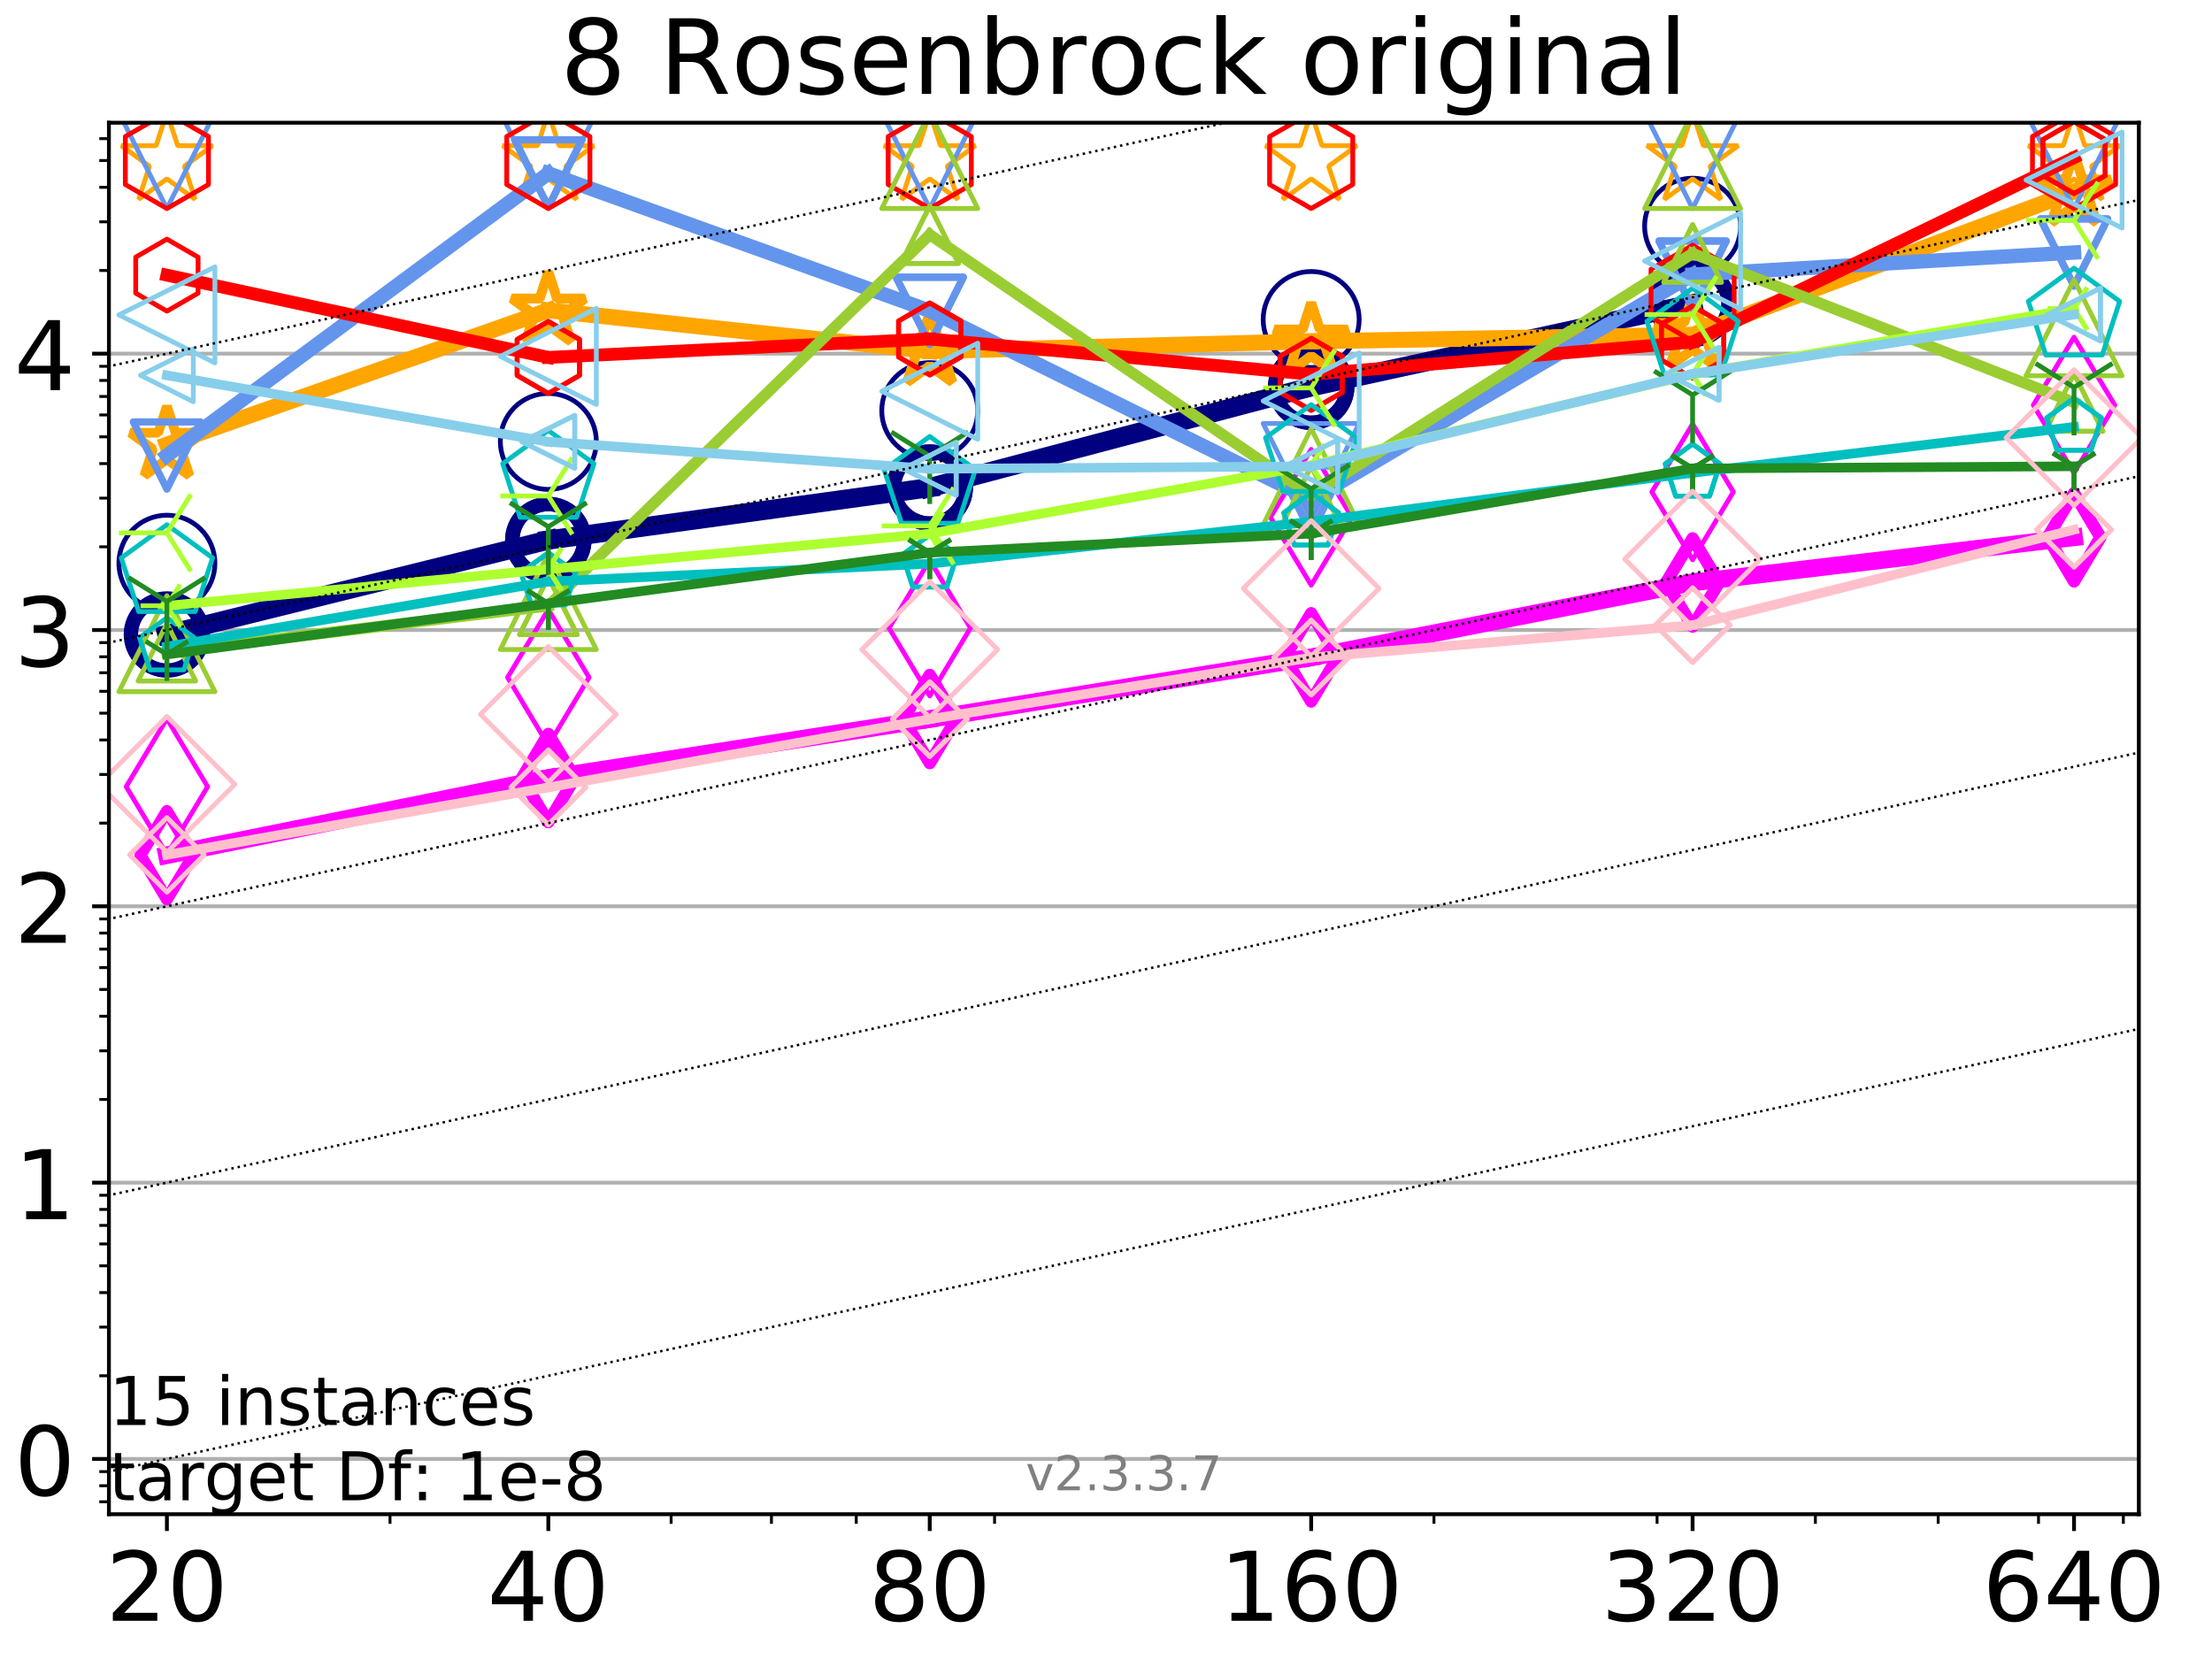 <?xml version="1.0" encoding="utf-8" standalone="no"?>
<!DOCTYPE svg PUBLIC "-//W3C//DTD SVG 1.1//EN"
  "http://www.w3.org/Graphics/SVG/1.1/DTD/svg11.dtd">
<!-- Created with matplotlib (https://matplotlib.org/) -->
<svg height="345.6pt" version="1.1" viewBox="0 0 460.8 345.6" width="460.8pt" xmlns="http://www.w3.org/2000/svg" xmlns:xlink="http://www.w3.org/1999/xlink">
 <defs>
  <style type="text/css">
*{stroke-linecap:butt;stroke-linejoin:round;}
  </style>
 </defs>
 <g id="figure_1">
  <g id="patch_1">
   <path d="M 0 345.6 
L 460.8 345.6 
L 460.8 0 
L 0 0 
z
" style="fill:#ffffff;"/>
  </g>
  <g id="axes_1">
   <g id="patch_2">
    <path d="M 22.69 315.44 
L 445.56 315.44 
L 445.56 25.56 
L 22.69 25.56 
z
" style="fill:#ffffff;"/>
   </g>
   <g id="matplotlib.axis_1">
    <g id="xtick_1">
     <g id="line2d_1">
      <defs>
       <path d="M 0 0 
L 0 3.5 
" id="m84441ec0cd" style="stroke:#000000;stroke-width:0.8;"/>
      </defs>
      <g>
       <use style="stroke:#000000;stroke-width:0.8;" x="34.768" xlink:href="#m84441ec0cd" y="315.44"/>
      </g>
     </g>
     <g id="text_1">
      <!-- 20 -->
      <defs>
       <path d="M 19.188 8.297 
L 53.609 8.297 
L 53.609 0 
L 7.328 0 
L 7.328 8.297 
Q 12.938 14.109 22.625 23.891 
Q 32.328 33.688 34.812 36.531 
Q 39.547 41.844 41.422 45.531 
Q 43.312 49.219 43.312 52.781 
Q 43.312 58.594 39.234 62.25 
Q 35.156 65.922 28.609 65.922 
Q 23.969 65.922 18.812 64.312 
Q 13.672 62.703 7.812 59.422 
L 7.812 69.391 
Q 13.766 71.781 18.938 73 
Q 24.125 74.219 28.422 74.219 
Q 39.75 74.219 46.484 68.547 
Q 53.219 62.891 53.219 53.422 
Q 53.219 48.922 51.531 44.891 
Q 49.859 40.875 45.406 35.406 
Q 44.188 33.984 37.641 27.219 
Q 31.109 20.453 19.188 8.297 
z
" id="DejaVuSans-50"/>
       <path d="M 31.781 66.406 
Q 24.172 66.406 20.328 58.906 
Q 16.5 51.422 16.5 36.375 
Q 16.5 21.391 20.328 13.891 
Q 24.172 6.391 31.781 6.391 
Q 39.453 6.391 43.281 13.891 
Q 47.125 21.391 47.125 36.375 
Q 47.125 51.422 43.281 58.906 
Q 39.453 66.406 31.781 66.406 
z
M 31.781 74.219 
Q 44.047 74.219 50.516 64.516 
Q 56.984 54.828 56.984 36.375 
Q 56.984 17.969 50.516 8.266 
Q 44.047 -1.422 31.781 -1.422 
Q 19.531 -1.422 13.062 8.266 
Q 6.594 17.969 6.594 36.375 
Q 6.594 54.828 13.062 64.516 
Q 19.531 74.219 31.781 74.219 
z
" id="DejaVuSans-48"/>
      </defs>
      <g transform="translate(22.043 337.637)scale(0.2 -0.2)">
       <use xlink:href="#DejaVuSans-50"/>
       <use x="63.623" xlink:href="#DejaVuSans-48"/>
      </g>
     </g>
    </g>
    <g id="xtick_2">
     <g id="line2d_2">
      <g>
       <use style="stroke:#000000;stroke-width:0.8;" x="114.226" xlink:href="#m84441ec0cd" y="315.44"/>
      </g>
     </g>
     <g id="text_2">
      <!-- 40 -->
      <defs>
       <path d="M 37.797 64.312 
L 12.891 25.391 
L 37.797 25.391 
z
M 35.203 72.906 
L 47.609 72.906 
L 47.609 25.391 
L 58.016 25.391 
L 58.016 17.188 
L 47.609 17.188 
L 47.609 0 
L 37.797 0 
L 37.797 17.188 
L 4.891 17.188 
L 4.891 26.703 
z
" id="DejaVuSans-52"/>
      </defs>
      <g transform="translate(101.501 337.637)scale(0.2 -0.2)">
       <use xlink:href="#DejaVuSans-52"/>
       <use x="63.623" xlink:href="#DejaVuSans-48"/>
      </g>
     </g>
    </g>
    <g id="xtick_3">
     <g id="line2d_3">
      <g>
       <use style="stroke:#000000;stroke-width:0.8;" x="193.684" xlink:href="#m84441ec0cd" y="315.44"/>
      </g>
     </g>
     <g id="text_3">
      <!-- 80 -->
      <defs>
       <path d="M 31.781 34.625 
Q 24.75 34.625 20.719 30.859 
Q 16.703 27.094 16.703 20.516 
Q 16.703 13.922 20.719 10.156 
Q 24.75 6.391 31.781 6.391 
Q 38.812 6.391 42.859 10.172 
Q 46.922 13.969 46.922 20.516 
Q 46.922 27.094 42.891 30.859 
Q 38.875 34.625 31.781 34.625 
z
M 21.922 38.812 
Q 15.578 40.375 12.031 44.719 
Q 8.5 49.078 8.5 55.328 
Q 8.5 64.062 14.719 69.141 
Q 20.953 74.219 31.781 74.219 
Q 42.672 74.219 48.875 69.141 
Q 55.078 64.062 55.078 55.328 
Q 55.078 49.078 51.531 44.719 
Q 48 40.375 41.703 38.812 
Q 48.828 37.156 52.797 32.312 
Q 56.781 27.484 56.781 20.516 
Q 56.781 9.906 50.312 4.234 
Q 43.844 -1.422 31.781 -1.422 
Q 19.734 -1.422 13.25 4.234 
Q 6.781 9.906 6.781 20.516 
Q 6.781 27.484 10.781 32.312 
Q 14.797 37.156 21.922 38.812 
z
M 18.312 54.391 
Q 18.312 48.734 21.844 45.562 
Q 25.391 42.391 31.781 42.391 
Q 38.141 42.391 41.719 45.562 
Q 45.312 48.734 45.312 54.391 
Q 45.312 60.062 41.719 63.234 
Q 38.141 66.406 31.781 66.406 
Q 25.391 66.406 21.844 63.234 
Q 18.312 60.062 18.312 54.391 
z
" id="DejaVuSans-56"/>
      </defs>
      <g transform="translate(180.959 337.637)scale(0.2 -0.2)">
       <use xlink:href="#DejaVuSans-56"/>
       <use x="63.623" xlink:href="#DejaVuSans-48"/>
      </g>
     </g>
    </g>
    <g id="xtick_4">
     <g id="line2d_4">
      <g>
       <use style="stroke:#000000;stroke-width:0.8;" x="273.142" xlink:href="#m84441ec0cd" y="315.44"/>
      </g>
     </g>
     <g id="text_4">
      <!-- 160 -->
      <defs>
       <path d="M 12.406 8.297 
L 28.516 8.297 
L 28.516 63.922 
L 10.984 60.406 
L 10.984 69.391 
L 28.422 72.906 
L 38.281 72.906 
L 38.281 8.297 
L 54.391 8.297 
L 54.391 0 
L 12.406 0 
z
" id="DejaVuSans-49"/>
       <path d="M 33.016 40.375 
Q 26.375 40.375 22.484 35.828 
Q 18.609 31.297 18.609 23.391 
Q 18.609 15.531 22.484 10.953 
Q 26.375 6.391 33.016 6.391 
Q 39.656 6.391 43.531 10.953 
Q 47.406 15.531 47.406 23.391 
Q 47.406 31.297 43.531 35.828 
Q 39.656 40.375 33.016 40.375 
z
M 52.594 71.297 
L 52.594 62.312 
Q 48.875 64.062 45.094 64.984 
Q 41.312 65.922 37.594 65.922 
Q 27.828 65.922 22.672 59.328 
Q 17.531 52.734 16.797 39.406 
Q 19.672 43.656 24.016 45.922 
Q 28.375 48.188 33.594 48.188 
Q 44.578 48.188 50.953 41.516 
Q 57.328 34.859 57.328 23.391 
Q 57.328 12.156 50.688 5.359 
Q 44.047 -1.422 33.016 -1.422 
Q 20.359 -1.422 13.672 8.266 
Q 6.984 17.969 6.984 36.375 
Q 6.984 53.656 15.188 63.938 
Q 23.391 74.219 37.203 74.219 
Q 40.922 74.219 44.703 73.484 
Q 48.484 72.75 52.594 71.297 
z
" id="DejaVuSans-54"/>
      </defs>
      <g transform="translate(254.054 337.637)scale(0.2 -0.2)">
       <use xlink:href="#DejaVuSans-49"/>
       <use x="63.623" xlink:href="#DejaVuSans-54"/>
       <use x="127.246" xlink:href="#DejaVuSans-48"/>
      </g>
     </g>
    </g>
    <g id="xtick_5">
     <g id="line2d_5">
      <g>
       <use style="stroke:#000000;stroke-width:0.8;" x="352.6" xlink:href="#m84441ec0cd" y="315.44"/>
      </g>
     </g>
     <g id="text_5">
      <!-- 320 -->
      <defs>
       <path d="M 40.578 39.312 
Q 47.656 37.797 51.625 33 
Q 55.609 28.219 55.609 21.188 
Q 55.609 10.406 48.188 4.484 
Q 40.766 -1.422 27.094 -1.422 
Q 22.516 -1.422 17.656 -0.516 
Q 12.797 0.391 7.625 2.203 
L 7.625 11.719 
Q 11.719 9.328 16.594 8.109 
Q 21.484 6.891 26.812 6.891 
Q 36.078 6.891 40.938 10.547 
Q 45.797 14.203 45.797 21.188 
Q 45.797 27.641 41.281 31.266 
Q 36.766 34.906 28.719 34.906 
L 20.219 34.906 
L 20.219 43.016 
L 29.109 43.016 
Q 36.375 43.016 40.234 45.922 
Q 44.094 48.828 44.094 54.297 
Q 44.094 59.906 40.109 62.906 
Q 36.141 65.922 28.719 65.922 
Q 24.656 65.922 20.016 65.031 
Q 15.375 64.156 9.812 62.312 
L 9.812 71.094 
Q 15.438 72.656 20.344 73.438 
Q 25.25 74.219 29.594 74.219 
Q 40.828 74.219 47.359 69.109 
Q 53.906 64.016 53.906 55.328 
Q 53.906 49.266 50.438 45.094 
Q 46.969 40.922 40.578 39.312 
z
" id="DejaVuSans-51"/>
      </defs>
      <g transform="translate(333.512 337.637)scale(0.2 -0.2)">
       <use xlink:href="#DejaVuSans-51"/>
       <use x="63.623" xlink:href="#DejaVuSans-50"/>
       <use x="127.246" xlink:href="#DejaVuSans-48"/>
      </g>
     </g>
    </g>
    <g id="xtick_6">
     <g id="line2d_6">
      <g>
       <use style="stroke:#000000;stroke-width:0.8;" x="432.058" xlink:href="#m84441ec0cd" y="315.44"/>
      </g>
     </g>
     <g id="text_6">
      <!-- 640 -->
      <g transform="translate(412.97 337.637)scale(0.2 -0.2)">
       <use xlink:href="#DejaVuSans-54"/>
       <use x="63.623" xlink:href="#DejaVuSans-52"/>
       <use x="127.246" xlink:href="#DejaVuSans-48"/>
      </g>
     </g>
    </g>
    <g id="xtick_7">
     <g id="line2d_7">
      <defs>
       <path d="M 0 0 
L 0 2 
" id="m90cf8d5265" style="stroke:#000000;stroke-width:0.6;"/>
      </defs>
      <g>
       <use style="stroke:#000000;stroke-width:0.6;" x="81.248" xlink:href="#m90cf8d5265" y="315.44"/>
      </g>
     </g>
    </g>
    <g id="xtick_8">
     <g id="line2d_8">
      <g>
       <use style="stroke:#000000;stroke-width:0.6;" x="139.806" xlink:href="#m90cf8d5265" y="315.44"/>
      </g>
     </g>
    </g>
    <g id="xtick_9">
     <g id="line2d_9">
      <g>
       <use style="stroke:#000000;stroke-width:0.6;" x="160.706" xlink:href="#m90cf8d5265" y="315.44"/>
      </g>
     </g>
    </g>
    <g id="xtick_10">
     <g id="line2d_10">
      <g>
       <use style="stroke:#000000;stroke-width:0.6;" x="178.377" xlink:href="#m90cf8d5265" y="315.44"/>
      </g>
     </g>
    </g>
    <g id="xtick_11">
     <g id="line2d_11">
      <g>
       <use style="stroke:#000000;stroke-width:0.6;" x="207.186" xlink:href="#m90cf8d5265" y="315.44"/>
      </g>
     </g>
    </g>
    <g id="xtick_12">
     <g id="line2d_12">
      <g>
       <use style="stroke:#000000;stroke-width:0.6;" x="298.721" xlink:href="#m90cf8d5265" y="315.44"/>
      </g>
     </g>
    </g>
    <g id="xtick_13">
     <g id="line2d_13">
      <g>
       <use style="stroke:#000000;stroke-width:0.6;" x="345.201" xlink:href="#m90cf8d5265" y="315.44"/>
      </g>
     </g>
    </g>
    <g id="xtick_14">
     <g id="line2d_14">
      <g>
       <use style="stroke:#000000;stroke-width:0.6;" x="378.179" xlink:href="#m90cf8d5265" y="315.44"/>
      </g>
     </g>
    </g>
    <g id="xtick_15">
     <g id="line2d_15">
      <g>
       <use style="stroke:#000000;stroke-width:0.6;" x="403.759" xlink:href="#m90cf8d5265" y="315.44"/>
      </g>
     </g>
    </g>
    <g id="xtick_16">
     <g id="line2d_16">
      <g>
       <use style="stroke:#000000;stroke-width:0.6;" x="424.659" xlink:href="#m90cf8d5265" y="315.44"/>
      </g>
     </g>
    </g>
    <g id="xtick_17">
     <g id="line2d_17">
      <g>
       <use style="stroke:#000000;stroke-width:0.6;" x="442.33" xlink:href="#m90cf8d5265" y="315.44"/>
      </g>
     </g>
    </g>
   </g>
   <g id="matplotlib.axis_2">
    <g id="ytick_1">
     <g id="line2d_18">
      <path clip-path="url(#pa36b735fc6)" d="M 22.69 303.927 
L 445.56 303.927 
" style="fill:none;stroke:#b0b0b0;stroke-linecap:square;stroke-width:0.8;"/>
     </g>
     <g id="line2d_19">
      <defs>
       <path d="M 0 0 
L -3.5 0 
" id="m93c18f5b84" style="stroke:#000000;stroke-width:0.8;"/>
      </defs>
      <g>
       <use style="stroke:#000000;stroke-width:0.8;" x="22.69" xlink:href="#m93c18f5b84" y="303.927"/>
      </g>
     </g>
     <g id="text_7">
      <!-- 0 -->
      <g transform="translate(2.965 311.526)scale(0.2 -0.2)">
       <use xlink:href="#DejaVuSans-48"/>
      </g>
     </g>
    </g>
    <g id="ytick_2">
     <g id="line2d_20">
      <path clip-path="url(#pa36b735fc6)" d="M 22.69 246.364 
L 445.56 246.364 
" style="fill:none;stroke:#b0b0b0;stroke-linecap:square;stroke-width:0.8;"/>
     </g>
     <g id="line2d_21">
      <g>
       <use style="stroke:#000000;stroke-width:0.8;" x="22.69" xlink:href="#m93c18f5b84" y="246.364"/>
      </g>
     </g>
     <g id="text_8">
      <!-- 1 -->
      <g transform="translate(2.965 253.963)scale(0.2 -0.2)">
       <use xlink:href="#DejaVuSans-49"/>
      </g>
     </g>
    </g>
    <g id="ytick_3">
     <g id="line2d_22">
      <path clip-path="url(#pa36b735fc6)" d="M 22.69 188.801 
L 445.56 188.801 
" style="fill:none;stroke:#b0b0b0;stroke-linecap:square;stroke-width:0.8;"/>
     </g>
     <g id="line2d_23">
      <g>
       <use style="stroke:#000000;stroke-width:0.8;" x="22.69" xlink:href="#m93c18f5b84" y="188.801"/>
      </g>
     </g>
     <g id="text_9">
      <!-- 2 -->
      <g transform="translate(2.965 196.4)scale(0.2 -0.2)">
       <use xlink:href="#DejaVuSans-50"/>
      </g>
     </g>
    </g>
    <g id="ytick_4">
     <g id="line2d_24">
      <path clip-path="url(#pa36b735fc6)" d="M 22.69 131.238 
L 445.56 131.238 
" style="fill:none;stroke:#b0b0b0;stroke-linecap:square;stroke-width:0.8;"/>
     </g>
     <g id="line2d_25">
      <g>
       <use style="stroke:#000000;stroke-width:0.8;" x="22.69" xlink:href="#m93c18f5b84" y="131.238"/>
      </g>
     </g>
     <g id="text_10">
      <!-- 3 -->
      <g transform="translate(2.965 138.836)scale(0.2 -0.2)">
       <use xlink:href="#DejaVuSans-51"/>
      </g>
     </g>
    </g>
    <g id="ytick_5">
     <g id="line2d_26">
      <path clip-path="url(#pa36b735fc6)" d="M 22.69 73.675 
L 445.56 73.675 
" style="fill:none;stroke:#b0b0b0;stroke-linecap:square;stroke-width:0.8;"/>
     </g>
     <g id="line2d_27">
      <g>
       <use style="stroke:#000000;stroke-width:0.8;" x="22.69" xlink:href="#m93c18f5b84" y="73.675"/>
      </g>
     </g>
     <g id="text_11">
      <!-- 4 -->
      <g transform="translate(2.965 81.273)scale(0.2 -0.2)">
       <use xlink:href="#DejaVuSans-52"/>
      </g>
     </g>
    </g>
    <g id="ytick_6">
     <g id="line2d_28">
      <defs>
       <path d="M 0 0 
L -2 0 
" id="m0ab376593f" style="stroke:#000000;stroke-width:0.6;"/>
      </defs>
      <g>
       <use style="stroke:#000000;stroke-width:0.6;" x="22.69" xlink:href="#m0ab376593f" y="312.844"/>
      </g>
     </g>
    </g>
    <g id="ytick_7">
     <g id="line2d_29">
      <g>
       <use style="stroke:#000000;stroke-width:0.6;" x="22.69" xlink:href="#m0ab376593f" y="309.506"/>
      </g>
     </g>
    </g>
    <g id="ytick_8">
     <g id="line2d_30">
      <g>
       <use style="stroke:#000000;stroke-width:0.6;" x="22.69" xlink:href="#m0ab376593f" y="306.561"/>
      </g>
     </g>
    </g>
    <g id="ytick_9">
     <g id="line2d_31">
      <g>
       <use style="stroke:#000000;stroke-width:0.6;" x="22.69" xlink:href="#m0ab376593f" y="286.599"/>
      </g>
     </g>
    </g>
    <g id="ytick_10">
     <g id="line2d_32">
      <g>
       <use style="stroke:#000000;stroke-width:0.6;" x="22.69" xlink:href="#m0ab376593f" y="276.463"/>
      </g>
     </g>
    </g>
    <g id="ytick_11">
     <g id="line2d_33">
      <g>
       <use style="stroke:#000000;stroke-width:0.6;" x="22.69" xlink:href="#m0ab376593f" y="269.271"/>
      </g>
     </g>
    </g>
    <g id="ytick_12">
     <g id="line2d_34">
      <g>
       <use style="stroke:#000000;stroke-width:0.6;" x="22.69" xlink:href="#m0ab376593f" y="263.692"/>
      </g>
     </g>
    </g>
    <g id="ytick_13">
     <g id="line2d_35">
      <g>
       <use style="stroke:#000000;stroke-width:0.6;" x="22.69" xlink:href="#m0ab376593f" y="259.135"/>
      </g>
     </g>
    </g>
    <g id="ytick_14">
     <g id="line2d_36">
      <g>
       <use style="stroke:#000000;stroke-width:0.6;" x="22.69" xlink:href="#m0ab376593f" y="255.281"/>
      </g>
     </g>
    </g>
    <g id="ytick_15">
     <g id="line2d_37">
      <g>
       <use style="stroke:#000000;stroke-width:0.6;" x="22.69" xlink:href="#m0ab376593f" y="251.943"/>
      </g>
     </g>
    </g>
    <g id="ytick_16">
     <g id="line2d_38">
      <g>
       <use style="stroke:#000000;stroke-width:0.6;" x="22.69" xlink:href="#m0ab376593f" y="248.998"/>
      </g>
     </g>
    </g>
    <g id="ytick_17">
     <g id="line2d_39">
      <g>
       <use style="stroke:#000000;stroke-width:0.6;" x="22.69" xlink:href="#m0ab376593f" y="229.036"/>
      </g>
     </g>
    </g>
    <g id="ytick_18">
     <g id="line2d_40">
      <g>
       <use style="stroke:#000000;stroke-width:0.6;" x="22.69" xlink:href="#m0ab376593f" y="218.9"/>
      </g>
     </g>
    </g>
    <g id="ytick_19">
     <g id="line2d_41">
      <g>
       <use style="stroke:#000000;stroke-width:0.6;" x="22.69" xlink:href="#m0ab376593f" y="211.708"/>
      </g>
     </g>
    </g>
    <g id="ytick_20">
     <g id="line2d_42">
      <g>
       <use style="stroke:#000000;stroke-width:0.6;" x="22.69" xlink:href="#m0ab376593f" y="206.129"/>
      </g>
     </g>
    </g>
    <g id="ytick_21">
     <g id="line2d_43">
      <g>
       <use style="stroke:#000000;stroke-width:0.6;" x="22.69" xlink:href="#m0ab376593f" y="201.571"/>
      </g>
     </g>
    </g>
    <g id="ytick_22">
     <g id="line2d_44">
      <g>
       <use style="stroke:#000000;stroke-width:0.6;" x="22.69" xlink:href="#m0ab376593f" y="197.718"/>
      </g>
     </g>
    </g>
    <g id="ytick_23">
     <g id="line2d_45">
      <g>
       <use style="stroke:#000000;stroke-width:0.6;" x="22.69" xlink:href="#m0ab376593f" y="194.38"/>
      </g>
     </g>
    </g>
    <g id="ytick_24">
     <g id="line2d_46">
      <g>
       <use style="stroke:#000000;stroke-width:0.6;" x="22.69" xlink:href="#m0ab376593f" y="191.435"/>
      </g>
     </g>
    </g>
    <g id="ytick_25">
     <g id="line2d_47">
      <g>
       <use style="stroke:#000000;stroke-width:0.6;" x="22.69" xlink:href="#m0ab376593f" y="171.473"/>
      </g>
     </g>
    </g>
    <g id="ytick_26">
     <g id="line2d_48">
      <g>
       <use style="stroke:#000000;stroke-width:0.6;" x="22.69" xlink:href="#m0ab376593f" y="161.337"/>
      </g>
     </g>
    </g>
    <g id="ytick_27">
     <g id="line2d_49">
      <g>
       <use style="stroke:#000000;stroke-width:0.6;" x="22.69" xlink:href="#m0ab376593f" y="154.145"/>
      </g>
     </g>
    </g>
    <g id="ytick_28">
     <g id="line2d_50">
      <g>
       <use style="stroke:#000000;stroke-width:0.6;" x="22.69" xlink:href="#m0ab376593f" y="148.566"/>
      </g>
     </g>
    </g>
    <g id="ytick_29">
     <g id="line2d_51">
      <g>
       <use style="stroke:#000000;stroke-width:0.6;" x="22.69" xlink:href="#m0ab376593f" y="144.008"/>
      </g>
     </g>
    </g>
    <g id="ytick_30">
     <g id="line2d_52">
      <g>
       <use style="stroke:#000000;stroke-width:0.6;" x="22.69" xlink:href="#m0ab376593f" y="140.155"/>
      </g>
     </g>
    </g>
    <g id="ytick_31">
     <g id="line2d_53">
      <g>
       <use style="stroke:#000000;stroke-width:0.6;" x="22.69" xlink:href="#m0ab376593f" y="136.817"/>
      </g>
     </g>
    </g>
    <g id="ytick_32">
     <g id="line2d_54">
      <g>
       <use style="stroke:#000000;stroke-width:0.6;" x="22.69" xlink:href="#m0ab376593f" y="133.872"/>
      </g>
     </g>
    </g>
    <g id="ytick_33">
     <g id="line2d_55">
      <g>
       <use style="stroke:#000000;stroke-width:0.6;" x="22.69" xlink:href="#m0ab376593f" y="113.91"/>
      </g>
     </g>
    </g>
    <g id="ytick_34">
     <g id="line2d_56">
      <g>
       <use style="stroke:#000000;stroke-width:0.6;" x="22.69" xlink:href="#m0ab376593f" y="103.773"/>
      </g>
     </g>
    </g>
    <g id="ytick_35">
     <g id="line2d_57">
      <g>
       <use style="stroke:#000000;stroke-width:0.6;" x="22.69" xlink:href="#m0ab376593f" y="96.582"/>
      </g>
     </g>
    </g>
    <g id="ytick_36">
     <g id="line2d_58">
      <g>
       <use style="stroke:#000000;stroke-width:0.6;" x="22.69" xlink:href="#m0ab376593f" y="91.003"/>
      </g>
     </g>
    </g>
    <g id="ytick_37">
     <g id="line2d_59">
      <g>
       <use style="stroke:#000000;stroke-width:0.6;" x="22.69" xlink:href="#m0ab376593f" y="86.445"/>
      </g>
     </g>
    </g>
    <g id="ytick_38">
     <g id="line2d_60">
      <g>
       <use style="stroke:#000000;stroke-width:0.6;" x="22.69" xlink:href="#m0ab376593f" y="82.592"/>
      </g>
     </g>
    </g>
    <g id="ytick_39">
     <g id="line2d_61">
      <g>
       <use style="stroke:#000000;stroke-width:0.6;" x="22.69" xlink:href="#m0ab376593f" y="79.253"/>
      </g>
     </g>
    </g>
    <g id="ytick_40">
     <g id="line2d_62">
      <g>
       <use style="stroke:#000000;stroke-width:0.6;" x="22.69" xlink:href="#m0ab376593f" y="76.309"/>
      </g>
     </g>
    </g>
    <g id="ytick_41">
     <g id="line2d_63">
      <g>
       <use style="stroke:#000000;stroke-width:0.6;" x="22.69" xlink:href="#m0ab376593f" y="56.347"/>
      </g>
     </g>
    </g>
    <g id="ytick_42">
     <g id="line2d_64">
      <g>
       <use style="stroke:#000000;stroke-width:0.6;" x="22.69" xlink:href="#m0ab376593f" y="46.21"/>
      </g>
     </g>
    </g>
    <g id="ytick_43">
     <g id="line2d_65">
      <g>
       <use style="stroke:#000000;stroke-width:0.6;" x="22.69" xlink:href="#m0ab376593f" y="39.019"/>
      </g>
     </g>
    </g>
    <g id="ytick_44">
     <g id="line2d_66">
      <g>
       <use style="stroke:#000000;stroke-width:0.6;" x="22.69" xlink:href="#m0ab376593f" y="33.44"/>
      </g>
     </g>
    </g>
    <g id="ytick_45">
     <g id="line2d_67">
      <g>
       <use style="stroke:#000000;stroke-width:0.6;" x="22.69" xlink:href="#m0ab376593f" y="28.882"/>
      </g>
     </g>
    </g>
   </g>
   <g id="line2d_68">
    <path clip-path="url(#pa36b735fc6)" d="M 34.768 132.182 
L 114.226 112.498 
" style="fill:none;stroke:#000080;stroke-linecap:square;stroke-width:4;"/>
    <defs>
     <path d="M 0 7.5 
C 1.989 7.5 3.897 6.71 5.303 5.303 
C 6.71 3.897 7.5 1.989 7.5 0 
C 7.5 -1.989 6.71 -3.897 5.303 -5.303 
C 3.897 -6.71 1.989 -7.5 0 -7.5 
C -1.989 -7.5 -3.897 -6.71 -5.303 -5.303 
C -6.71 -3.897 -7.5 -1.989 -7.5 0 
C -7.5 1.989 -6.71 3.897 -5.303 5.303 
C -3.897 6.71 -1.989 7.5 0 7.5 
z
" id="m709e8b78a7" style="stroke:#000080;stroke-width:3;"/>
    </defs>
    <g clip-path="url(#pa36b735fc6)">
     <use style="fill-opacity:0;stroke:#000080;stroke-width:3;" x="34.768" xlink:href="#m709e8b78a7" y="132.182"/>
     <use style="fill-opacity:0;stroke:#000080;stroke-width:3;" x="114.226" xlink:href="#m709e8b78a7" y="112.498"/>
    </g>
   </g>
   <g id="line2d_69">
    <path clip-path="url(#pa36b735fc6)" d="M 114.226 112.498 
L 193.684 101.574 
" style="fill:none;stroke:#000080;stroke-linecap:square;stroke-width:4;"/>
    <g clip-path="url(#pa36b735fc6)">
     <use style="fill-opacity:0;stroke:#000080;stroke-width:3;" x="114.226" xlink:href="#m709e8b78a7" y="112.498"/>
     <use style="fill-opacity:0;stroke:#000080;stroke-width:3;" x="193.684" xlink:href="#m709e8b78a7" y="101.574"/>
    </g>
   </g>
   <g id="line2d_70">
    <path clip-path="url(#pa36b735fc6)" d="M 193.684 101.574 
L 273.142 80.579 
" style="fill:none;stroke:#000080;stroke-linecap:square;stroke-width:4;"/>
    <g clip-path="url(#pa36b735fc6)">
     <use style="fill-opacity:0;stroke:#000080;stroke-width:3;" x="193.684" xlink:href="#m709e8b78a7" y="101.574"/>
     <use style="fill-opacity:0;stroke:#000080;stroke-width:3;" x="273.142" xlink:href="#m709e8b78a7" y="80.579"/>
    </g>
   </g>
   <g id="line2d_71">
    <path clip-path="url(#pa36b735fc6)" d="M 273.142 80.579 
L 352.6 63.289 
" style="fill:none;stroke:#000080;stroke-linecap:square;stroke-width:4;"/>
    <g clip-path="url(#pa36b735fc6)">
     <use style="fill-opacity:0;stroke:#000080;stroke-width:3;" x="273.142" xlink:href="#m709e8b78a7" y="80.579"/>
     <use style="fill-opacity:0;stroke:#000080;stroke-width:3;" x="352.6" xlink:href="#m709e8b78a7" y="63.289"/>
    </g>
   </g>
   <g id="line2d_72">
    <path clip-path="url(#pa36b735fc6)" d="M 352.6 63.289 
" style="fill:none;stroke:#000080;stroke-linecap:square;stroke-width:4;"/>
    <g clip-path="url(#pa36b735fc6)">
     <use style="fill-opacity:0;stroke:#000080;stroke-width:3;" x="352.6" xlink:href="#m709e8b78a7" y="63.289"/>
    </g>
   </g>
   <g id="line2d_73"/>
   <g id="line2d_74">
    <defs>
     <path d="M 0 10 
C 2.652 10 5.196 8.946 7.071 7.071 
C 8.946 5.196 10 2.652 10 0 
C 10 -2.652 8.946 -5.196 7.071 -7.071 
C 5.196 -8.946 2.652 -10 0 -10 
C -2.652 -10 -5.196 -8.946 -7.071 -7.071 
C -8.946 -5.196 -10 -2.652 -10 0 
C -10 2.652 -8.946 5.196 -7.071 7.071 
C -5.196 8.946 -2.652 10 0 10 
z
" id="m5d13de6ef3" style="stroke:#000080;"/>
    </defs>
    <g clip-path="url(#pa36b735fc6)">
     <use style="fill-opacity:0;stroke:#000080;" x="34.768" xlink:href="#m5d13de6ef3" y="117.33"/>
     <use style="fill-opacity:0;stroke:#000080;" x="114.226" xlink:href="#m5d13de6ef3" y="91.957"/>
     <use style="fill-opacity:0;stroke:#000080;" x="193.684" xlink:href="#m5d13de6ef3" y="85.54"/>
     <use style="fill-opacity:0;stroke:#000080;" x="273.142" xlink:href="#m5d13de6ef3" y="66.559"/>
     <use style="fill-opacity:0;stroke:#000080;" x="352.6" xlink:href="#m5d13de6ef3" y="47.126"/>
    </g>
   </g>
   <g id="line2d_75">
    <path clip-path="url(#pa36b735fc6)" d="M 34.768 178.15 
L 114.226 162.079 
" style="fill:none;stroke:#ff00ff;stroke-linecap:square;stroke-width:3.667;"/>
    <defs>
     <path d="M 0 9.192 
L 5.515 0 
L 0 -9.192 
L -5.515 0 
z
" id="m72047c25cb" style="stroke:#ff00ff;stroke-linejoin:miter;stroke-width:2.5;"/>
    </defs>
    <g clip-path="url(#pa36b735fc6)">
     <use style="fill-opacity:0;stroke:#ff00ff;stroke-linejoin:miter;stroke-width:2.5;" x="34.768" xlink:href="#m72047c25cb" y="178.15"/>
     <use style="fill-opacity:0;stroke:#ff00ff;stroke-linejoin:miter;stroke-width:2.5;" x="114.226" xlink:href="#m72047c25cb" y="162.079"/>
    </g>
   </g>
   <g id="line2d_76">
    <path clip-path="url(#pa36b735fc6)" d="M 114.226 162.079 
L 193.684 149.783 
" style="fill:none;stroke:#ff00ff;stroke-linecap:square;stroke-width:3.667;"/>
    <g clip-path="url(#pa36b735fc6)">
     <use style="fill-opacity:0;stroke:#ff00ff;stroke-linejoin:miter;stroke-width:2.5;" x="114.226" xlink:href="#m72047c25cb" y="162.079"/>
     <use style="fill-opacity:0;stroke:#ff00ff;stroke-linejoin:miter;stroke-width:2.5;" x="193.684" xlink:href="#m72047c25cb" y="149.783"/>
    </g>
   </g>
   <g id="line2d_77">
    <path clip-path="url(#pa36b735fc6)" d="M 193.684 149.783 
L 273.142 136.943 
" style="fill:none;stroke:#ff00ff;stroke-linecap:square;stroke-width:3.667;"/>
    <g clip-path="url(#pa36b735fc6)">
     <use style="fill-opacity:0;stroke:#ff00ff;stroke-linejoin:miter;stroke-width:2.5;" x="193.684" xlink:href="#m72047c25cb" y="149.783"/>
     <use style="fill-opacity:0;stroke:#ff00ff;stroke-linejoin:miter;stroke-width:2.5;" x="273.142" xlink:href="#m72047c25cb" y="136.943"/>
    </g>
   </g>
   <g id="line2d_78">
    <path clip-path="url(#pa36b735fc6)" d="M 273.142 136.943 
L 352.6 121.334 
" style="fill:none;stroke:#ff00ff;stroke-linecap:square;stroke-width:3.667;"/>
    <g clip-path="url(#pa36b735fc6)">
     <use style="fill-opacity:0;stroke:#ff00ff;stroke-linejoin:miter;stroke-width:2.5;" x="273.142" xlink:href="#m72047c25cb" y="136.943"/>
     <use style="fill-opacity:0;stroke:#ff00ff;stroke-linejoin:miter;stroke-width:2.5;" x="352.6" xlink:href="#m72047c25cb" y="121.334"/>
    </g>
   </g>
   <g id="line2d_79">
    <path clip-path="url(#pa36b735fc6)" d="M 352.6 121.334 
L 432.058 111.928 
" style="fill:none;stroke:#ff00ff;stroke-linecap:square;stroke-width:3.667;"/>
    <g clip-path="url(#pa36b735fc6)">
     <use style="fill-opacity:0;stroke:#ff00ff;stroke-linejoin:miter;stroke-width:2.5;" x="352.6" xlink:href="#m72047c25cb" y="121.334"/>
     <use style="fill-opacity:0;stroke:#ff00ff;stroke-linejoin:miter;stroke-width:2.5;" x="432.058" xlink:href="#m72047c25cb" y="111.928"/>
    </g>
   </g>
   <g id="line2d_80">
    <path clip-path="url(#pa36b735fc6)" d="M 432.058 111.928 
" style="fill:none;stroke:#ff00ff;stroke-linecap:square;stroke-width:3.667;"/>
    <g clip-path="url(#pa36b735fc6)">
     <use style="fill-opacity:0;stroke:#ff00ff;stroke-linejoin:miter;stroke-width:2.5;" x="432.058" xlink:href="#m72047c25cb" y="111.928"/>
    </g>
   </g>
   <g id="line2d_81"/>
   <g id="line2d_82">
    <defs>
     <path d="M 0 14.142 
L 8.485 0 
L 0 -14.142 
L -8.485 0 
z
" id="m3ce433bb07" style="stroke:#ff00ff;stroke-linejoin:miter;"/>
    </defs>
    <g clip-path="url(#pa36b735fc6)">
     <use style="fill-opacity:0;stroke:#ff00ff;stroke-linejoin:miter;" x="34.768" xlink:href="#m3ce433bb07" y="163.873"/>
     <use style="fill-opacity:0;stroke:#ff00ff;stroke-linejoin:miter;" x="114.226" xlink:href="#m3ce433bb07" y="141.119"/>
     <use style="fill-opacity:0;stroke:#ff00ff;stroke-linejoin:miter;" x="193.684" xlink:href="#m3ce433bb07" y="130.827"/>
     <use style="fill-opacity:0;stroke:#ff00ff;stroke-linejoin:miter;" x="273.142" xlink:href="#m3ce433bb07" y="107.759"/>
     <use style="fill-opacity:0;stroke:#ff00ff;stroke-linejoin:miter;" x="352.6" xlink:href="#m3ce433bb07" y="102.476"/>
     <use style="fill-opacity:0;stroke:#ff00ff;stroke-linejoin:miter;" x="432.058" xlink:href="#m3ce433bb07" y="84.382"/>
    </g>
   </g>
   <g id="line2d_83">
    <path clip-path="url(#pa36b735fc6)" d="M 34.768 92.627 
L 114.226 64.656 
" style="fill:none;stroke:#ffa500;stroke-linecap:square;stroke-width:3.333;"/>
    <defs>
     <path d="M 0 -8 
L -1.796 -2.472 
L -7.608 -2.472 
L -2.906 0.944 
L -4.702 6.472 
L -0 3.056 
L 4.702 6.472 
L 2.906 0.944 
L 7.608 -2.472 
L 1.796 -2.472 
z
" id="m68b02860b9" style="stroke:#ffa500;stroke-linejoin:bevel;stroke-width:2;"/>
    </defs>
    <g clip-path="url(#pa36b735fc6)">
     <use style="fill-opacity:0;stroke:#ffa500;stroke-linejoin:bevel;stroke-width:2;" x="34.768" xlink:href="#m68b02860b9" y="92.627"/>
     <use style="fill-opacity:0;stroke:#ffa500;stroke-linejoin:bevel;stroke-width:2;" x="114.226" xlink:href="#m68b02860b9" y="64.656"/>
    </g>
   </g>
   <g id="line2d_84">
    <path clip-path="url(#pa36b735fc6)" d="M 114.226 64.656 
L 193.684 73.142 
" style="fill:none;stroke:#ffa500;stroke-linecap:square;stroke-width:3.333;"/>
    <g clip-path="url(#pa36b735fc6)">
     <use style="fill-opacity:0;stroke:#ffa500;stroke-linejoin:bevel;stroke-width:2;" x="114.226" xlink:href="#m68b02860b9" y="64.656"/>
     <use style="fill-opacity:0;stroke:#ffa500;stroke-linejoin:bevel;stroke-width:2;" x="193.684" xlink:href="#m68b02860b9" y="73.142"/>
    </g>
   </g>
   <g id="line2d_85">
    <path clip-path="url(#pa36b735fc6)" d="M 193.684 73.142 
L 273.142 71.103 
" style="fill:none;stroke:#ffa500;stroke-linecap:square;stroke-width:3.333;"/>
    <g clip-path="url(#pa36b735fc6)">
     <use style="fill-opacity:0;stroke:#ffa500;stroke-linejoin:bevel;stroke-width:2;" x="193.684" xlink:href="#m68b02860b9" y="73.142"/>
     <use style="fill-opacity:0;stroke:#ffa500;stroke-linejoin:bevel;stroke-width:2;" x="273.142" xlink:href="#m68b02860b9" y="71.103"/>
    </g>
   </g>
   <g id="line2d_86">
    <path clip-path="url(#pa36b735fc6)" d="M 273.142 71.103 
L 352.6 69.756 
" style="fill:none;stroke:#ffa500;stroke-linecap:square;stroke-width:3.333;"/>
    <g clip-path="url(#pa36b735fc6)">
     <use style="fill-opacity:0;stroke:#ffa500;stroke-linejoin:bevel;stroke-width:2;" x="273.142" xlink:href="#m68b02860b9" y="71.103"/>
     <use style="fill-opacity:0;stroke:#ffa500;stroke-linejoin:bevel;stroke-width:2;" x="352.6" xlink:href="#m68b02860b9" y="69.756"/>
    </g>
   </g>
   <g id="line2d_87">
    <path clip-path="url(#pa36b735fc6)" d="M 352.6 69.756 
L 432.058 39.895 
" style="fill:none;stroke:#ffa500;stroke-linecap:square;stroke-width:3.333;"/>
    <g clip-path="url(#pa36b735fc6)">
     <use style="fill-opacity:0;stroke:#ffa500;stroke-linejoin:bevel;stroke-width:2;" x="352.6" xlink:href="#m68b02860b9" y="69.756"/>
     <use style="fill-opacity:0;stroke:#ffa500;stroke-linejoin:bevel;stroke-width:2;" x="432.058" xlink:href="#m68b02860b9" y="39.895"/>
    </g>
   </g>
   <g id="line2d_88">
    <path clip-path="url(#pa36b735fc6)" d="M 432.058 39.895 
" style="fill:none;stroke:#ffa500;stroke-linecap:square;stroke-width:3.333;"/>
    <g clip-path="url(#pa36b735fc6)">
     <use style="fill-opacity:0;stroke:#ffa500;stroke-linejoin:bevel;stroke-width:2;" x="432.058" xlink:href="#m68b02860b9" y="39.895"/>
    </g>
   </g>
   <g id="line2d_89"/>
   <g id="line2d_90">
    <defs>
     <path d="M 0 -10 
L -2.245 -3.09 
L -9.511 -3.09 
L -3.633 1.18 
L -5.878 8.09 
L -0 3.82 
L 5.878 8.09 
L 3.633 1.18 
L 9.511 -3.09 
L 2.245 -3.09 
z
" id="mca3a9ddae8" style="stroke:#ffa500;stroke-linejoin:bevel;"/>
    </defs>
    <g clip-path="url(#pa36b735fc6)">
     <use style="fill-opacity:0;stroke:#ffa500;stroke-linejoin:bevel;" x="34.768" xlink:href="#mca3a9ddae8" y="33.44"/>
     <use style="fill-opacity:0;stroke:#ffa500;stroke-linejoin:bevel;" x="114.226" xlink:href="#mca3a9ddae8" y="33.44"/>
     <use style="fill-opacity:0;stroke:#ffa500;stroke-linejoin:bevel;" x="193.684" xlink:href="#mca3a9ddae8" y="33.44"/>
     <use style="fill-opacity:0;stroke:#ffa500;stroke-linejoin:bevel;" x="273.142" xlink:href="#mca3a9ddae8" y="33.44"/>
     <use style="fill-opacity:0;stroke:#ffa500;stroke-linejoin:bevel;" x="352.6" xlink:href="#mca3a9ddae8" y="33.44"/>
     <use style="fill-opacity:0;stroke:#ffa500;stroke-linejoin:bevel;" x="432.058" xlink:href="#mca3a9ddae8" y="33.44"/>
    </g>
   </g>
   <g id="line2d_91">
    <path clip-path="url(#pa36b735fc6)" d="M 34.768 94.894 
L 114.226 36.124 
" style="fill:none;stroke:#6495ed;stroke-linecap:square;stroke-width:3;"/>
    <defs>
     <path d="M -0 7 
L 7 -7 
L -7 -7 
z
" id="mfbbfd393c0" style="stroke:#6495ed;stroke-linejoin:miter;stroke-width:1.5;"/>
    </defs>
    <g clip-path="url(#pa36b735fc6)">
     <use style="fill-opacity:0;stroke:#6495ed;stroke-linejoin:miter;stroke-width:1.5;" x="34.768" xlink:href="#mfbbfd393c0" y="94.894"/>
     <use style="fill-opacity:0;stroke:#6495ed;stroke-linejoin:miter;stroke-width:1.5;" x="114.226" xlink:href="#mfbbfd393c0" y="36.124"/>
    </g>
   </g>
   <g id="line2d_92">
    <path clip-path="url(#pa36b735fc6)" d="M 114.226 36.124 
L 193.684 64.752 
" style="fill:none;stroke:#6495ed;stroke-linecap:square;stroke-width:3;"/>
    <g clip-path="url(#pa36b735fc6)">
     <use style="fill-opacity:0;stroke:#6495ed;stroke-linejoin:miter;stroke-width:1.5;" x="114.226" xlink:href="#mfbbfd393c0" y="36.124"/>
     <use style="fill-opacity:0;stroke:#6495ed;stroke-linejoin:miter;stroke-width:1.5;" x="193.684" xlink:href="#mfbbfd393c0" y="64.752"/>
    </g>
   </g>
   <g id="line2d_93">
    <path clip-path="url(#pa36b735fc6)" d="M 193.684 64.752 
L 273.142 104.022 
" style="fill:none;stroke:#6495ed;stroke-linecap:square;stroke-width:3;"/>
    <g clip-path="url(#pa36b735fc6)">
     <use style="fill-opacity:0;stroke:#6495ed;stroke-linejoin:miter;stroke-width:1.5;" x="193.684" xlink:href="#mfbbfd393c0" y="64.752"/>
     <use style="fill-opacity:0;stroke:#6495ed;stroke-linejoin:miter;stroke-width:1.5;" x="273.142" xlink:href="#mfbbfd393c0" y="104.022"/>
    </g>
   </g>
   <g id="line2d_94">
    <path clip-path="url(#pa36b735fc6)" d="M 273.142 104.022 
L 352.6 57.204 
" style="fill:none;stroke:#6495ed;stroke-linecap:square;stroke-width:3;"/>
    <g clip-path="url(#pa36b735fc6)">
     <use style="fill-opacity:0;stroke:#6495ed;stroke-linejoin:miter;stroke-width:1.5;" x="273.142" xlink:href="#mfbbfd393c0" y="104.022"/>
     <use style="fill-opacity:0;stroke:#6495ed;stroke-linejoin:miter;stroke-width:1.5;" x="352.6" xlink:href="#mfbbfd393c0" y="57.204"/>
    </g>
   </g>
   <g id="line2d_95">
    <path clip-path="url(#pa36b735fc6)" d="M 352.6 57.204 
L 432.058 52.603 
" style="fill:none;stroke:#6495ed;stroke-linecap:square;stroke-width:3;"/>
    <g clip-path="url(#pa36b735fc6)">
     <use style="fill-opacity:0;stroke:#6495ed;stroke-linejoin:miter;stroke-width:1.5;" x="352.6" xlink:href="#mfbbfd393c0" y="57.204"/>
     <use style="fill-opacity:0;stroke:#6495ed;stroke-linejoin:miter;stroke-width:1.5;" x="432.058" xlink:href="#mfbbfd393c0" y="52.603"/>
    </g>
   </g>
   <g id="line2d_96">
    <path clip-path="url(#pa36b735fc6)" d="M 432.058 52.603 
" style="fill:none;stroke:#6495ed;stroke-linecap:square;stroke-width:3;"/>
    <g clip-path="url(#pa36b735fc6)">
     <use style="fill-opacity:0;stroke:#6495ed;stroke-linejoin:miter;stroke-width:1.5;" x="432.058" xlink:href="#mfbbfd393c0" y="52.603"/>
    </g>
   </g>
   <g id="line2d_97"/>
   <g id="line2d_98">
    <defs>
     <path d="M -0 10 
L 10 -10 
L -10 -10 
z
" id="mfb9d662362" style="stroke:#6495ed;stroke-linejoin:miter;"/>
    </defs>
    <g clip-path="url(#pa36b735fc6)">
     <use style="fill-opacity:0;stroke:#6495ed;stroke-linejoin:miter;" x="34.768" xlink:href="#mfb9d662362" y="33.44"/>
     <use style="fill-opacity:0;stroke:#6495ed;stroke-linejoin:miter;" x="114.226" xlink:href="#mfb9d662362" y="33.44"/>
     <use style="fill-opacity:0;stroke:#6495ed;stroke-linejoin:miter;" x="193.684" xlink:href="#mfb9d662362" y="33.44"/>
     <use style="fill-opacity:0;stroke:#6495ed;stroke-linejoin:miter;" x="273.142" xlink:href="#mfb9d662362" y="98.22"/>
     <use style="fill-opacity:0;stroke:#6495ed;stroke-linejoin:miter;" x="352.6" xlink:href="#mfb9d662362" y="33.44"/>
     <use style="fill-opacity:0;stroke:#6495ed;stroke-linejoin:miter;" x="432.058" xlink:href="#mfb9d662362" y="33.44"/>
    </g>
   </g>
   <g id="line2d_99">
    <path clip-path="url(#pa36b735fc6)" d="M 34.768 57.319 
L 114.226 74.455 
" style="fill:none;stroke:#ff0000;stroke-linecap:square;stroke-width:2.667;"/>
    <defs>
     <path d="M 0 -7.5 
L -6.495 -3.75 
L -6.495 3.75 
L -0 7.5 
L 6.495 3.75 
L 6.495 -3.75 
z
" id="m73353db44f" style="stroke:#ff0000;stroke-linejoin:miter;"/>
    </defs>
    <g clip-path="url(#pa36b735fc6)">
     <use style="fill-opacity:0;stroke:#ff0000;stroke-linejoin:miter;" x="34.768" xlink:href="#m73353db44f" y="57.319"/>
     <use style="fill-opacity:0;stroke:#ff0000;stroke-linejoin:miter;" x="114.226" xlink:href="#m73353db44f" y="74.455"/>
    </g>
   </g>
   <g id="line2d_100">
    <path clip-path="url(#pa36b735fc6)" d="M 114.226 74.455 
L 193.684 70.614 
" style="fill:none;stroke:#ff0000;stroke-linecap:square;stroke-width:2.667;"/>
    <g clip-path="url(#pa36b735fc6)">
     <use style="fill-opacity:0;stroke:#ff0000;stroke-linejoin:miter;" x="114.226" xlink:href="#m73353db44f" y="74.455"/>
     <use style="fill-opacity:0;stroke:#ff0000;stroke-linejoin:miter;" x="193.684" xlink:href="#m73353db44f" y="70.614"/>
    </g>
   </g>
   <g id="line2d_101">
    <path clip-path="url(#pa36b735fc6)" d="M 193.684 70.614 
L 273.142 77.976 
" style="fill:none;stroke:#ff0000;stroke-linecap:square;stroke-width:2.667;"/>
    <g clip-path="url(#pa36b735fc6)">
     <use style="fill-opacity:0;stroke:#ff0000;stroke-linejoin:miter;" x="193.684" xlink:href="#m73353db44f" y="70.614"/>
     <use style="fill-opacity:0;stroke:#ff0000;stroke-linejoin:miter;" x="273.142" xlink:href="#m73353db44f" y="77.976"/>
    </g>
   </g>
   <g id="line2d_102">
    <path clip-path="url(#pa36b735fc6)" d="M 273.142 77.976 
L 352.6 71.251 
" style="fill:none;stroke:#ff0000;stroke-linecap:square;stroke-width:2.667;"/>
    <g clip-path="url(#pa36b735fc6)">
     <use style="fill-opacity:0;stroke:#ff0000;stroke-linejoin:miter;" x="273.142" xlink:href="#m73353db44f" y="77.976"/>
     <use style="fill-opacity:0;stroke:#ff0000;stroke-linejoin:miter;" x="352.6" xlink:href="#m73353db44f" y="71.251"/>
    </g>
   </g>
   <g id="line2d_103">
    <path clip-path="url(#pa36b735fc6)" d="M 352.6 71.251 
L 432.058 32.826 
" style="fill:none;stroke:#ff0000;stroke-linecap:square;stroke-width:2.667;"/>
    <g clip-path="url(#pa36b735fc6)">
     <use style="fill-opacity:0;stroke:#ff0000;stroke-linejoin:miter;" x="352.6" xlink:href="#m73353db44f" y="71.251"/>
     <use style="fill-opacity:0;stroke:#ff0000;stroke-linejoin:miter;" x="432.058" xlink:href="#m73353db44f" y="32.826"/>
    </g>
   </g>
   <g id="line2d_104">
    <path clip-path="url(#pa36b735fc6)" d="M 432.058 32.826 
" style="fill:none;stroke:#ff0000;stroke-linecap:square;stroke-width:2.667;"/>
    <g clip-path="url(#pa36b735fc6)">
     <use style="fill-opacity:0;stroke:#ff0000;stroke-linejoin:miter;" x="432.058" xlink:href="#m73353db44f" y="32.826"/>
    </g>
   </g>
   <g id="line2d_105"/>
   <g id="line2d_106">
    <defs>
     <path d="M 0 -10 
L -8.66 -5 
L -8.66 5 
L -0 10 
L 8.66 5 
L 8.66 -5 
z
" id="m3cba9a1c4e" style="stroke:#ff0000;stroke-linejoin:miter;"/>
    </defs>
    <g clip-path="url(#pa36b735fc6)">
     <use style="fill-opacity:0;stroke:#ff0000;stroke-linejoin:miter;" x="34.768" xlink:href="#m3cba9a1c4e" y="33.44"/>
     <use style="fill-opacity:0;stroke:#ff0000;stroke-linejoin:miter;" x="114.226" xlink:href="#m3cba9a1c4e" y="33.44"/>
     <use style="fill-opacity:0;stroke:#ff0000;stroke-linejoin:miter;" x="193.684" xlink:href="#m3cba9a1c4e" y="33.44"/>
     <use style="fill-opacity:0;stroke:#ff0000;stroke-linejoin:miter;" x="273.142" xlink:href="#m3cba9a1c4e" y="33.44"/>
     <use style="fill-opacity:0;stroke:#ff0000;stroke-linejoin:miter;" x="352.6" xlink:href="#m3cba9a1c4e" y="61.076"/>
     <use style="fill-opacity:0;stroke:#ff0000;stroke-linejoin:miter;" x="432.058" xlink:href="#m3cba9a1c4e" y="33.44"/>
    </g>
   </g>
   <g id="line2d_107">
    <path clip-path="url(#pa36b735fc6)" d="M 34.768 135.866 
L 114.226 126.209 
" style="fill:none;stroke:#9acd32;stroke-linecap:square;stroke-width:2.333;"/>
    <defs>
     <path d="M 0 -6 
L -6 6 
L 6 6 
z
" id="m9f4749e799" style="stroke:#9acd32;stroke-linejoin:miter;"/>
    </defs>
    <g clip-path="url(#pa36b735fc6)">
     <use style="fill-opacity:0;stroke:#9acd32;stroke-linejoin:miter;" x="34.768" xlink:href="#m9f4749e799" y="135.866"/>
     <use style="fill-opacity:0;stroke:#9acd32;stroke-linejoin:miter;" x="114.226" xlink:href="#m9f4749e799" y="126.209"/>
    </g>
   </g>
   <g id="line2d_108">
    <path clip-path="url(#pa36b735fc6)" d="M 114.226 126.209 
L 193.684 48.883 
" style="fill:none;stroke:#9acd32;stroke-linecap:square;stroke-width:2.333;"/>
    <g clip-path="url(#pa36b735fc6)">
     <use style="fill-opacity:0;stroke:#9acd32;stroke-linejoin:miter;" x="114.226" xlink:href="#m9f4749e799" y="126.209"/>
     <use style="fill-opacity:0;stroke:#9acd32;stroke-linejoin:miter;" x="193.684" xlink:href="#m9f4749e799" y="48.883"/>
    </g>
   </g>
   <g id="line2d_109">
    <path clip-path="url(#pa36b735fc6)" d="M 193.684 48.883 
L 273.142 103.126 
" style="fill:none;stroke:#9acd32;stroke-linecap:square;stroke-width:2.333;"/>
    <g clip-path="url(#pa36b735fc6)">
     <use style="fill-opacity:0;stroke:#9acd32;stroke-linejoin:miter;" x="193.684" xlink:href="#m9f4749e799" y="48.883"/>
     <use style="fill-opacity:0;stroke:#9acd32;stroke-linejoin:miter;" x="273.142" xlink:href="#m9f4749e799" y="103.126"/>
    </g>
   </g>
   <g id="line2d_110">
    <path clip-path="url(#pa36b735fc6)" d="M 273.142 103.126 
L 352.6 52.792 
" style="fill:none;stroke:#9acd32;stroke-linecap:square;stroke-width:2.333;"/>
    <g clip-path="url(#pa36b735fc6)">
     <use style="fill-opacity:0;stroke:#9acd32;stroke-linejoin:miter;" x="273.142" xlink:href="#m9f4749e799" y="103.126"/>
     <use style="fill-opacity:0;stroke:#9acd32;stroke-linejoin:miter;" x="352.6" xlink:href="#m9f4749e799" y="52.792"/>
    </g>
   </g>
   <g id="line2d_111">
    <path clip-path="url(#pa36b735fc6)" d="M 352.6 52.792 
L 432.058 83.844 
" style="fill:none;stroke:#9acd32;stroke-linecap:square;stroke-width:2.333;"/>
    <g clip-path="url(#pa36b735fc6)">
     <use style="fill-opacity:0;stroke:#9acd32;stroke-linejoin:miter;" x="352.6" xlink:href="#m9f4749e799" y="52.792"/>
     <use style="fill-opacity:0;stroke:#9acd32;stroke-linejoin:miter;" x="432.058" xlink:href="#m9f4749e799" y="83.844"/>
    </g>
   </g>
   <g id="line2d_112">
    <path clip-path="url(#pa36b735fc6)" d="M 432.058 83.844 
" style="fill:none;stroke:#9acd32;stroke-linecap:square;stroke-width:2.333;"/>
    <g clip-path="url(#pa36b735fc6)">
     <use style="fill-opacity:0;stroke:#9acd32;stroke-linejoin:miter;" x="432.058" xlink:href="#m9f4749e799" y="83.844"/>
    </g>
   </g>
   <g id="line2d_113"/>
   <g id="line2d_114">
    <defs>
     <path d="M 0 -10 
L -10 10 
L 10 10 
z
" id="m5d368c4d8f" style="stroke:#9acd32;stroke-linejoin:miter;"/>
    </defs>
    <g clip-path="url(#pa36b735fc6)">
     <use style="fill-opacity:0;stroke:#9acd32;stroke-linejoin:miter;" x="34.768" xlink:href="#m5d368c4d8f" y="134.09"/>
     <use style="fill-opacity:0;stroke:#9acd32;stroke-linejoin:miter;" x="114.226" xlink:href="#m5d368c4d8f" y="125.302"/>
     <use style="fill-opacity:0;stroke:#9acd32;stroke-linejoin:miter;" x="193.684" xlink:href="#m5d368c4d8f" y="33.44"/>
     <use style="fill-opacity:0;stroke:#9acd32;stroke-linejoin:miter;" x="273.142" xlink:href="#m5d368c4d8f" y="99.304"/>
     <use style="fill-opacity:0;stroke:#9acd32;stroke-linejoin:miter;" x="352.6" xlink:href="#m5d368c4d8f" y="33.44"/>
     <use style="fill-opacity:0;stroke:#9acd32;stroke-linejoin:miter;" x="432.058" xlink:href="#m5d368c4d8f" y="68.276"/>
    </g>
   </g>
   <g id="line2d_115">
    <path clip-path="url(#pa36b735fc6)" d="M 34.768 134.691 
L 114.226 121.149 
" style="fill:none;stroke:#00bfbf;stroke-linecap:square;stroke-width:2;"/>
    <defs>
     <path d="M 0 -6 
L -5.706 -1.854 
L -3.527 4.854 
L 3.527 4.854 
L 5.706 -1.854 
z
" id="m40459ec0bb" style="stroke:#00bfbf;stroke-linejoin:miter;"/>
    </defs>
    <g clip-path="url(#pa36b735fc6)">
     <use style="fill-opacity:0;stroke:#00bfbf;stroke-linejoin:miter;" x="34.768" xlink:href="#m40459ec0bb" y="134.691"/>
     <use style="fill-opacity:0;stroke:#00bfbf;stroke-linejoin:miter;" x="114.226" xlink:href="#m40459ec0bb" y="121.149"/>
    </g>
   </g>
   <g id="line2d_116">
    <path clip-path="url(#pa36b735fc6)" d="M 114.226 121.149 
L 193.684 117.43 
" style="fill:none;stroke:#00bfbf;stroke-linecap:square;stroke-width:2;"/>
    <g clip-path="url(#pa36b735fc6)">
     <use style="fill-opacity:0;stroke:#00bfbf;stroke-linejoin:miter;" x="114.226" xlink:href="#m40459ec0bb" y="121.149"/>
     <use style="fill-opacity:0;stroke:#00bfbf;stroke-linejoin:miter;" x="193.684" xlink:href="#m40459ec0bb" y="117.43"/>
    </g>
   </g>
   <g id="line2d_117">
    <path clip-path="url(#pa36b735fc6)" d="M 193.684 117.43 
L 273.142 108.675 
" style="fill:none;stroke:#00bfbf;stroke-linecap:square;stroke-width:2;"/>
    <g clip-path="url(#pa36b735fc6)">
     <use style="fill-opacity:0;stroke:#00bfbf;stroke-linejoin:miter;" x="193.684" xlink:href="#m40459ec0bb" y="117.43"/>
     <use style="fill-opacity:0;stroke:#00bfbf;stroke-linejoin:miter;" x="273.142" xlink:href="#m40459ec0bb" y="108.675"/>
    </g>
   </g>
   <g id="line2d_118">
    <path clip-path="url(#pa36b735fc6)" d="M 273.142 108.675 
L 352.6 98.494 
" style="fill:none;stroke:#00bfbf;stroke-linecap:square;stroke-width:2;"/>
    <g clip-path="url(#pa36b735fc6)">
     <use style="fill-opacity:0;stroke:#00bfbf;stroke-linejoin:miter;" x="273.142" xlink:href="#m40459ec0bb" y="108.675"/>
     <use style="fill-opacity:0;stroke:#00bfbf;stroke-linejoin:miter;" x="352.6" xlink:href="#m40459ec0bb" y="98.494"/>
    </g>
   </g>
   <g id="line2d_119">
    <path clip-path="url(#pa36b735fc6)" d="M 352.6 98.494 
L 432.058 88.932 
" style="fill:none;stroke:#00bfbf;stroke-linecap:square;stroke-width:2;"/>
    <g clip-path="url(#pa36b735fc6)">
     <use style="fill-opacity:0;stroke:#00bfbf;stroke-linejoin:miter;" x="352.6" xlink:href="#m40459ec0bb" y="98.494"/>
     <use style="fill-opacity:0;stroke:#00bfbf;stroke-linejoin:miter;" x="432.058" xlink:href="#m40459ec0bb" y="88.932"/>
    </g>
   </g>
   <g id="line2d_120">
    <path clip-path="url(#pa36b735fc6)" d="M 432.058 88.932 
" style="fill:none;stroke:#00bfbf;stroke-linecap:square;stroke-width:2;"/>
    <g clip-path="url(#pa36b735fc6)">
     <use style="fill-opacity:0;stroke:#00bfbf;stroke-linejoin:miter;" x="432.058" xlink:href="#m40459ec0bb" y="88.932"/>
    </g>
   </g>
   <g id="line2d_121"/>
   <g id="line2d_122">
    <defs>
     <path d="M 0 -10 
L -9.511 -3.09 
L -5.878 8.09 
L 5.878 8.09 
L 9.511 -3.09 
z
" id="m384200ef2b" style="stroke:#00bfbf;stroke-linejoin:miter;"/>
    </defs>
    <g clip-path="url(#pa36b735fc6)">
     <use style="fill-opacity:0;stroke:#00bfbf;stroke-linejoin:miter;" x="34.768" xlink:href="#m384200ef2b" y="119.308"/>
     <use style="fill-opacity:0;stroke:#00bfbf;stroke-linejoin:miter;" x="114.226" xlink:href="#m384200ef2b" y="99.676"/>
     <use style="fill-opacity:0;stroke:#00bfbf;stroke-linejoin:miter;" x="193.684" xlink:href="#m384200ef2b" y="100.919"/>
     <use style="fill-opacity:0;stroke:#00bfbf;stroke-linejoin:miter;" x="273.142" xlink:href="#m384200ef2b" y="94.295"/>
     <use style="fill-opacity:0;stroke:#00bfbf;stroke-linejoin:miter;" x="352.6" xlink:href="#m384200ef2b" y="70.031"/>
     <use style="fill-opacity:0;stroke:#00bfbf;stroke-linejoin:miter;" x="432.058" xlink:href="#m384200ef2b" y="65.868"/>
    </g>
   </g>
   <g id="line2d_123">
    <path clip-path="url(#pa36b735fc6)" d="M 34.768 126.199 
L 114.226 118.583 
" style="fill:none;stroke:#adff2f;stroke-linecap:square;stroke-width:2;"/>
    <defs>
     <path d="M 0 0 
L -5.5 -0 
M 0 0 
L 2.75 4.4 
M 0 0 
L 2.75 -4.4 
" id="m8505109075" style="stroke:#adff2f;"/>
    </defs>
    <g clip-path="url(#pa36b735fc6)">
     <use style="fill-opacity:0;stroke:#adff2f;" x="34.768" xlink:href="#m8505109075" y="126.199"/>
     <use style="fill-opacity:0;stroke:#adff2f;" x="114.226" xlink:href="#m8505109075" y="118.583"/>
    </g>
   </g>
   <g id="line2d_124">
    <path clip-path="url(#pa36b735fc6)" d="M 114.226 118.583 
L 193.684 111.165 
" style="fill:none;stroke:#adff2f;stroke-linecap:square;stroke-width:2;"/>
    <g clip-path="url(#pa36b735fc6)">
     <use style="fill-opacity:0;stroke:#adff2f;" x="114.226" xlink:href="#m8505109075" y="118.583"/>
     <use style="fill-opacity:0;stroke:#adff2f;" x="193.684" xlink:href="#m8505109075" y="111.165"/>
    </g>
   </g>
   <g id="line2d_125">
    <path clip-path="url(#pa36b735fc6)" d="M 193.684 111.165 
L 273.142 96.938 
" style="fill:none;stroke:#adff2f;stroke-linecap:square;stroke-width:2;"/>
    <g clip-path="url(#pa36b735fc6)">
     <use style="fill-opacity:0;stroke:#adff2f;" x="193.684" xlink:href="#m8505109075" y="111.165"/>
     <use style="fill-opacity:0;stroke:#adff2f;" x="273.142" xlink:href="#m8505109075" y="96.938"/>
    </g>
   </g>
   <g id="line2d_126">
    <path clip-path="url(#pa36b735fc6)" d="M 273.142 96.938 
L 352.6 77.976 
" style="fill:none;stroke:#adff2f;stroke-linecap:square;stroke-width:2;"/>
    <g clip-path="url(#pa36b735fc6)">
     <use style="fill-opacity:0;stroke:#adff2f;" x="273.142" xlink:href="#m8505109075" y="96.938"/>
     <use style="fill-opacity:0;stroke:#adff2f;" x="352.6" xlink:href="#m8505109075" y="77.976"/>
    </g>
   </g>
   <g id="line2d_127">
    <path clip-path="url(#pa36b735fc6)" d="M 352.6 77.976 
L 432.058 64.302 
" style="fill:none;stroke:#adff2f;stroke-linecap:square;stroke-width:2;"/>
    <g clip-path="url(#pa36b735fc6)">
     <use style="fill-opacity:0;stroke:#adff2f;" x="352.6" xlink:href="#m8505109075" y="77.976"/>
     <use style="fill-opacity:0;stroke:#adff2f;" x="432.058" xlink:href="#m8505109075" y="64.302"/>
    </g>
   </g>
   <g id="line2d_128">
    <path clip-path="url(#pa36b735fc6)" d="M 432.058 64.302 
" style="fill:none;stroke:#adff2f;stroke-linecap:square;stroke-width:2;"/>
    <g clip-path="url(#pa36b735fc6)">
     <use style="fill-opacity:0;stroke:#adff2f;" x="432.058" xlink:href="#m8505109075" y="64.302"/>
    </g>
   </g>
   <g id="line2d_129"/>
   <g id="line2d_130">
    <defs>
     <path d="M 0 0 
L -10 -0 
M 0 0 
L 5 8 
M 0 0 
L 5 -8 
" id="m19b620fee1" style="stroke:#adff2f;"/>
    </defs>
    <g clip-path="url(#pa36b735fc6)">
     <use style="fill-opacity:0;stroke:#adff2f;" x="34.768" xlink:href="#m19b620fee1" y="111.005"/>
     <use style="fill-opacity:0;stroke:#adff2f;" x="114.226" xlink:href="#m19b620fee1" y="103.317"/>
     <use style="fill-opacity:0;stroke:#adff2f;" x="193.684" xlink:href="#m19b620fee1" y="109.559"/>
     <use style="fill-opacity:0;stroke:#adff2f;" x="273.142" xlink:href="#m19b620fee1" y="80.81"/>
     <use style="fill-opacity:0;stroke:#adff2f;" x="352.6" xlink:href="#m19b620fee1" y="65.529"/>
     <use style="fill-opacity:0;stroke:#adff2f;" x="432.058" xlink:href="#m19b620fee1" y="45.904"/>
    </g>
   </g>
   <g id="line2d_131">
    <path clip-path="url(#pa36b735fc6)" d="M 34.768 136.337 
L 114.226 125.724 
" style="fill:none;stroke:#228b22;stroke-linecap:square;stroke-width:2;"/>
    <defs>
     <path d="M 0 0 
L 0 5.5 
M 0 0 
L 4.4 -2.75 
M 0 0 
L -4.4 -2.75 
" id="m38e9b94158" style="stroke:#228b22;"/>
    </defs>
    <g clip-path="url(#pa36b735fc6)">
     <use style="fill-opacity:0;stroke:#228b22;" x="34.768" xlink:href="#m38e9b94158" y="136.337"/>
     <use style="fill-opacity:0;stroke:#228b22;" x="114.226" xlink:href="#m38e9b94158" y="125.724"/>
    </g>
   </g>
   <g id="line2d_132">
    <path clip-path="url(#pa36b735fc6)" d="M 114.226 125.724 
L 193.684 115.133 
" style="fill:none;stroke:#228b22;stroke-linecap:square;stroke-width:2;"/>
    <g clip-path="url(#pa36b735fc6)">
     <use style="fill-opacity:0;stroke:#228b22;" x="114.226" xlink:href="#m38e9b94158" y="125.724"/>
     <use style="fill-opacity:0;stroke:#228b22;" x="193.684" xlink:href="#m38e9b94158" y="115.133"/>
    </g>
   </g>
   <g id="line2d_133">
    <path clip-path="url(#pa36b735fc6)" d="M 193.684 115.133 
L 273.142 111.157 
" style="fill:none;stroke:#228b22;stroke-linecap:square;stroke-width:2;"/>
    <g clip-path="url(#pa36b735fc6)">
     <use style="fill-opacity:0;stroke:#228b22;" x="193.684" xlink:href="#m38e9b94158" y="115.133"/>
     <use style="fill-opacity:0;stroke:#228b22;" x="273.142" xlink:href="#m38e9b94158" y="111.157"/>
    </g>
   </g>
   <g id="line2d_134">
    <path clip-path="url(#pa36b735fc6)" d="M 273.142 111.157 
L 352.6 97.594 
" style="fill:none;stroke:#228b22;stroke-linecap:square;stroke-width:2;"/>
    <g clip-path="url(#pa36b735fc6)">
     <use style="fill-opacity:0;stroke:#228b22;" x="273.142" xlink:href="#m38e9b94158" y="111.157"/>
     <use style="fill-opacity:0;stroke:#228b22;" x="352.6" xlink:href="#m38e9b94158" y="97.594"/>
    </g>
   </g>
   <g id="line2d_135">
    <path clip-path="url(#pa36b735fc6)" d="M 352.6 97.594 
L 432.058 97.137 
" style="fill:none;stroke:#228b22;stroke-linecap:square;stroke-width:2;"/>
    <g clip-path="url(#pa36b735fc6)">
     <use style="fill-opacity:0;stroke:#228b22;" x="352.6" xlink:href="#m38e9b94158" y="97.594"/>
     <use style="fill-opacity:0;stroke:#228b22;" x="432.058" xlink:href="#m38e9b94158" y="97.137"/>
    </g>
   </g>
   <g id="line2d_136">
    <path clip-path="url(#pa36b735fc6)" d="M 432.058 97.137 
" style="fill:none;stroke:#228b22;stroke-linecap:square;stroke-width:2;"/>
    <g clip-path="url(#pa36b735fc6)">
     <use style="fill-opacity:0;stroke:#228b22;" x="432.058" xlink:href="#m38e9b94158" y="97.137"/>
    </g>
   </g>
   <g id="line2d_137"/>
   <g id="line2d_138">
    <defs>
     <path d="M 0 0 
L 0 10 
M 0 0 
L 8 -5 
M 0 0 
L -8 -5 
" id="m93a9848600" style="stroke:#228b22;"/>
    </defs>
    <g clip-path="url(#pa36b735fc6)">
     <use style="fill-opacity:0;stroke:#228b22;" x="34.768" xlink:href="#m93a9848600" y="125.306"/>
     <use style="fill-opacity:0;stroke:#228b22;" x="114.226" xlink:href="#m93a9848600" y="109.72"/>
     <use style="fill-opacity:0;stroke:#228b22;" x="193.684" xlink:href="#m93a9848600" y="94.993"/>
     <use style="fill-opacity:0;stroke:#228b22;" x="273.142" xlink:href="#m93a9848600" y="101.814"/>
     <use style="fill-opacity:0;stroke:#228b22;" x="352.6" xlink:href="#m93a9848600" y="82.278"/>
     <use style="fill-opacity:0;stroke:#228b22;" x="432.058" xlink:href="#m93a9848600" y="80.699"/>
    </g>
   </g>
   <g id="line2d_139">
    <path clip-path="url(#pa36b735fc6)" d="M 34.768 178.081 
L 114.226 164.03 
" style="fill:none;stroke:#ffc0cb;stroke-linecap:square;stroke-width:2;"/>
    <defs>
     <path d="M 0 7.778 
L 7.778 0 
L 0 -7.778 
L -7.778 0 
z
" id="mb497948cc0" style="stroke:#ffc0cb;stroke-linejoin:miter;"/>
    </defs>
    <g clip-path="url(#pa36b735fc6)">
     <use style="fill-opacity:0;stroke:#ffc0cb;stroke-linejoin:miter;" x="34.768" xlink:href="#mb497948cc0" y="178.081"/>
     <use style="fill-opacity:0;stroke:#ffc0cb;stroke-linejoin:miter;" x="114.226" xlink:href="#mb497948cc0" y="164.03"/>
    </g>
   </g>
   <g id="line2d_140">
    <path clip-path="url(#pa36b735fc6)" d="M 114.226 164.03 
L 193.684 149.812 
" style="fill:none;stroke:#ffc0cb;stroke-linecap:square;stroke-width:2;"/>
    <g clip-path="url(#pa36b735fc6)">
     <use style="fill-opacity:0;stroke:#ffc0cb;stroke-linejoin:miter;" x="114.226" xlink:href="#mb497948cc0" y="164.03"/>
     <use style="fill-opacity:0;stroke:#ffc0cb;stroke-linejoin:miter;" x="193.684" xlink:href="#mb497948cc0" y="149.812"/>
    </g>
   </g>
   <g id="line2d_141">
    <path clip-path="url(#pa36b735fc6)" d="M 193.684 149.812 
L 273.142 136.979 
" style="fill:none;stroke:#ffc0cb;stroke-linecap:square;stroke-width:2;"/>
    <g clip-path="url(#pa36b735fc6)">
     <use style="fill-opacity:0;stroke:#ffc0cb;stroke-linejoin:miter;" x="193.684" xlink:href="#mb497948cc0" y="149.812"/>
     <use style="fill-opacity:0;stroke:#ffc0cb;stroke-linejoin:miter;" x="273.142" xlink:href="#mb497948cc0" y="136.979"/>
    </g>
   </g>
   <g id="line2d_142">
    <path clip-path="url(#pa36b735fc6)" d="M 273.142 136.979 
L 352.6 130.231 
" style="fill:none;stroke:#ffc0cb;stroke-linecap:square;stroke-width:2;"/>
    <g clip-path="url(#pa36b735fc6)">
     <use style="fill-opacity:0;stroke:#ffc0cb;stroke-linejoin:miter;" x="273.142" xlink:href="#mb497948cc0" y="136.979"/>
     <use style="fill-opacity:0;stroke:#ffc0cb;stroke-linejoin:miter;" x="352.6" xlink:href="#mb497948cc0" y="130.231"/>
    </g>
   </g>
   <g id="line2d_143">
    <path clip-path="url(#pa36b735fc6)" d="M 352.6 130.231 
L 432.058 110.345 
" style="fill:none;stroke:#ffc0cb;stroke-linecap:square;stroke-width:2;"/>
    <g clip-path="url(#pa36b735fc6)">
     <use style="fill-opacity:0;stroke:#ffc0cb;stroke-linejoin:miter;" x="352.6" xlink:href="#mb497948cc0" y="130.231"/>
     <use style="fill-opacity:0;stroke:#ffc0cb;stroke-linejoin:miter;" x="432.058" xlink:href="#mb497948cc0" y="110.345"/>
    </g>
   </g>
   <g id="line2d_144">
    <path clip-path="url(#pa36b735fc6)" d="M 432.058 110.345 
" style="fill:none;stroke:#ffc0cb;stroke-linecap:square;stroke-width:2;"/>
    <g clip-path="url(#pa36b735fc6)">
     <use style="fill-opacity:0;stroke:#ffc0cb;stroke-linejoin:miter;" x="432.058" xlink:href="#mb497948cc0" y="110.345"/>
    </g>
   </g>
   <g id="line2d_145"/>
   <g id="line2d_146">
    <defs>
     <path d="M 0 14.142 
L 14.142 0 
L 0 -14.142 
L -14.142 0 
z
" id="md3122455b4" style="stroke:#ffc0cb;stroke-linejoin:miter;"/>
    </defs>
    <g clip-path="url(#pa36b735fc6)">
     <use style="fill-opacity:0;stroke:#ffc0cb;stroke-linejoin:miter;" x="34.768" xlink:href="#md3122455b4" y="163.394"/>
     <use style="fill-opacity:0;stroke:#ffc0cb;stroke-linejoin:miter;" x="114.226" xlink:href="#md3122455b4" y="148.81"/>
     <use style="fill-opacity:0;stroke:#ffc0cb;stroke-linejoin:miter;" x="193.684" xlink:href="#md3122455b4" y="135.315"/>
     <use style="fill-opacity:0;stroke:#ffc0cb;stroke-linejoin:miter;" x="273.142" xlink:href="#md3122455b4" y="122.581"/>
     <use style="fill-opacity:0;stroke:#ffc0cb;stroke-linejoin:miter;" x="352.6" xlink:href="#md3122455b4" y="116.466"/>
     <use style="fill-opacity:0;stroke:#ffc0cb;stroke-linejoin:miter;" x="432.058" xlink:href="#md3122455b4" y="91.175"/>
    </g>
   </g>
   <g id="line2d_147">
    <path clip-path="url(#pa36b735fc6)" d="M 34.768 78.189 
L 114.226 92.036 
" style="fill:none;stroke:#87ceeb;stroke-linecap:square;stroke-width:2;"/>
    <defs>
     <path d="M -5.5 -0 
L 5.5 5.5 
L 5.5 -5.5 
z
" id="m86e7bbf6e3" style="stroke:#87ceeb;stroke-linejoin:miter;"/>
    </defs>
    <g clip-path="url(#pa36b735fc6)">
     <use style="fill-opacity:0;stroke:#87ceeb;stroke-linejoin:miter;" x="34.768" xlink:href="#m86e7bbf6e3" y="78.189"/>
     <use style="fill-opacity:0;stroke:#87ceeb;stroke-linejoin:miter;" x="114.226" xlink:href="#m86e7bbf6e3" y="92.036"/>
    </g>
   </g>
   <g id="line2d_148">
    <path clip-path="url(#pa36b735fc6)" d="M 114.226 92.036 
L 193.684 97.654 
" style="fill:none;stroke:#87ceeb;stroke-linecap:square;stroke-width:2;"/>
    <g clip-path="url(#pa36b735fc6)">
     <use style="fill-opacity:0;stroke:#87ceeb;stroke-linejoin:miter;" x="114.226" xlink:href="#m86e7bbf6e3" y="92.036"/>
     <use style="fill-opacity:0;stroke:#87ceeb;stroke-linejoin:miter;" x="193.684" xlink:href="#m86e7bbf6e3" y="97.654"/>
    </g>
   </g>
   <g id="line2d_149">
    <path clip-path="url(#pa36b735fc6)" d="M 193.684 97.654 
L 273.142 97.156 
" style="fill:none;stroke:#87ceeb;stroke-linecap:square;stroke-width:2;"/>
    <g clip-path="url(#pa36b735fc6)">
     <use style="fill-opacity:0;stroke:#87ceeb;stroke-linejoin:miter;" x="193.684" xlink:href="#m86e7bbf6e3" y="97.654"/>
     <use style="fill-opacity:0;stroke:#87ceeb;stroke-linejoin:miter;" x="273.142" xlink:href="#m86e7bbf6e3" y="97.156"/>
    </g>
   </g>
   <g id="line2d_150">
    <path clip-path="url(#pa36b735fc6)" d="M 273.142 97.156 
L 352.6 77.892 
" style="fill:none;stroke:#87ceeb;stroke-linecap:square;stroke-width:2;"/>
    <g clip-path="url(#pa36b735fc6)">
     <use style="fill-opacity:0;stroke:#87ceeb;stroke-linejoin:miter;" x="273.142" xlink:href="#m86e7bbf6e3" y="97.156"/>
     <use style="fill-opacity:0;stroke:#87ceeb;stroke-linejoin:miter;" x="352.6" xlink:href="#m86e7bbf6e3" y="77.892"/>
    </g>
   </g>
   <g id="line2d_151">
    <path clip-path="url(#pa36b735fc6)" d="M 352.6 77.892 
L 432.058 65.527 
" style="fill:none;stroke:#87ceeb;stroke-linecap:square;stroke-width:2;"/>
    <g clip-path="url(#pa36b735fc6)">
     <use style="fill-opacity:0;stroke:#87ceeb;stroke-linejoin:miter;" x="352.6" xlink:href="#m86e7bbf6e3" y="77.892"/>
     <use style="fill-opacity:0;stroke:#87ceeb;stroke-linejoin:miter;" x="432.058" xlink:href="#m86e7bbf6e3" y="65.527"/>
    </g>
   </g>
   <g id="line2d_152">
    <path clip-path="url(#pa36b735fc6)" d="M 432.058 65.527 
" style="fill:none;stroke:#87ceeb;stroke-linecap:square;stroke-width:2;"/>
    <g clip-path="url(#pa36b735fc6)">
     <use style="fill-opacity:0;stroke:#87ceeb;stroke-linejoin:miter;" x="432.058" xlink:href="#m86e7bbf6e3" y="65.527"/>
    </g>
   </g>
   <g id="line2d_153"/>
   <g id="line2d_154">
    <defs>
     <path d="M -10 -0 
L 10 10 
L 10 -10 
z
" id="meb755d0b13" style="stroke:#87ceeb;stroke-linejoin:miter;"/>
    </defs>
    <g clip-path="url(#pa36b735fc6)">
     <use style="fill-opacity:0;stroke:#87ceeb;stroke-linejoin:miter;" x="34.768" xlink:href="#meb755d0b13" y="65.595"/>
     <use style="fill-opacity:0;stroke:#87ceeb;stroke-linejoin:miter;" x="114.226" xlink:href="#meb755d0b13" y="74.246"/>
     <use style="fill-opacity:0;stroke:#87ceeb;stroke-linejoin:miter;" x="193.684" xlink:href="#meb755d0b13" y="81.505"/>
     <use style="fill-opacity:0;stroke:#87ceeb;stroke-linejoin:miter;" x="273.142" xlink:href="#meb755d0b13" y="83.524"/>
     <use style="fill-opacity:0;stroke:#87ceeb;stroke-linejoin:miter;" x="352.6" xlink:href="#meb755d0b13" y="54.357"/>
     <use style="fill-opacity:0;stroke:#87ceeb;stroke-linejoin:miter;" x="432.058" xlink:href="#meb755d0b13" y="37.498"/>
    </g>
   </g>
   <g id="line2d_155"/>
   <g id="line2d_156">
    <path clip-path="url(#pa36b735fc6)" d="M -1 311.728 
L 461.8 210.8 
" style="fill:none;stroke:#000000;stroke-dasharray:0.5,0.825;stroke-dashoffset:0;stroke-width:0.5;"/>
   </g>
   <g id="line2d_157">
    <path clip-path="url(#pa36b735fc6)" d="M -1 254.165 
L 461.8 153.237 
" style="fill:none;stroke:#000000;stroke-dasharray:0.5,0.825;stroke-dashoffset:0;stroke-width:0.5;"/>
   </g>
   <g id="line2d_158">
    <path clip-path="url(#pa36b735fc6)" d="M -1 196.601 
L 461.8 95.674 
" style="fill:none;stroke:#000000;stroke-dasharray:0.5,0.825;stroke-dashoffset:0;stroke-width:0.5;"/>
   </g>
   <g id="line2d_159">
    <path clip-path="url(#pa36b735fc6)" d="M -1 139.038 
L 461.8 38.111 
" style="fill:none;stroke:#000000;stroke-dasharray:0.5,0.825;stroke-dashoffset:0;stroke-width:0.5;"/>
   </g>
   <g id="line2d_160">
    <path clip-path="url(#pa36b735fc6)" d="M -1 81.475 
L 377.187 -1 
" style="fill:none;stroke:#000000;stroke-dasharray:0.5,0.825;stroke-dashoffset:0;stroke-width:0.5;"/>
   </g>
   <g id="line2d_161">
    <path clip-path="url(#pa36b735fc6)" d="M -1 23.912 
L 113.234 -1 
" style="fill:none;stroke:#000000;stroke-dasharray:0.5,0.825;stroke-dashoffset:0;stroke-width:0.5;"/>
   </g>
   <g id="line2d_162">
    <path clip-path="url(#pa36b735fc6)" style="fill:none;stroke:#000000;stroke-dasharray:0.5,0.825;stroke-dashoffset:0;stroke-width:0.5;"/>
   </g>
   <g id="line2d_163">
    <path clip-path="url(#pa36b735fc6)" style="fill:none;stroke:#000000;stroke-dasharray:0.5,0.825;stroke-dashoffset:0;stroke-width:0.5;"/>
   </g>
   <g id="line2d_164">
    <path clip-path="url(#pa36b735fc6)" style="fill:none;stroke:#000000;stroke-dasharray:0.5,0.825;stroke-dashoffset:0;stroke-width:0.5;"/>
   </g>
   <g id="patch_3">
    <path d="M 22.69 315.44 
L 22.69 25.56 
" style="fill:none;stroke:#000000;stroke-linecap:square;stroke-linejoin:miter;stroke-width:0.8;"/>
   </g>
   <g id="patch_4">
    <path d="M 445.56 315.44 
L 445.56 25.56 
" style="fill:none;stroke:#000000;stroke-linecap:square;stroke-linejoin:miter;stroke-width:0.8;"/>
   </g>
   <g id="patch_5">
    <path d="M 22.69 315.44 
L 445.56 315.44 
" style="fill:none;stroke:#000000;stroke-linecap:square;stroke-linejoin:miter;stroke-width:0.8;"/>
   </g>
   <g id="patch_6">
    <path d="M 22.69 25.56 
L 445.56 25.56 
" style="fill:none;stroke:#000000;stroke-linecap:square;stroke-linejoin:miter;stroke-width:0.8;"/>
   </g>
   <g id="text_12">
    <!-- 15 instances -->
    <defs>
     <path d="M 10.797 72.906 
L 49.516 72.906 
L 49.516 64.594 
L 19.828 64.594 
L 19.828 46.734 
Q 21.969 47.469 24.109 47.828 
Q 26.266 48.188 28.422 48.188 
Q 40.625 48.188 47.75 41.5 
Q 54.891 34.812 54.891 23.391 
Q 54.891 11.625 47.562 5.094 
Q 40.234 -1.422 26.906 -1.422 
Q 22.312 -1.422 17.547 -0.641 
Q 12.797 0.141 7.719 1.703 
L 7.719 11.625 
Q 12.109 9.234 16.797 8.062 
Q 21.484 6.891 26.703 6.891 
Q 35.156 6.891 40.078 11.328 
Q 45.016 15.766 45.016 23.391 
Q 45.016 31 40.078 35.438 
Q 35.156 39.891 26.703 39.891 
Q 22.75 39.891 18.812 39.016 
Q 14.891 38.141 10.797 36.281 
z
" id="DejaVuSans-53"/>
     <path id="DejaVuSans-32"/>
     <path d="M 9.422 54.688 
L 18.406 54.688 
L 18.406 0 
L 9.422 0 
z
M 9.422 75.984 
L 18.406 75.984 
L 18.406 64.594 
L 9.422 64.594 
z
" id="DejaVuSans-105"/>
     <path d="M 54.891 33.016 
L 54.891 0 
L 45.906 0 
L 45.906 32.719 
Q 45.906 40.484 42.875 44.328 
Q 39.844 48.188 33.797 48.188 
Q 26.516 48.188 22.312 43.547 
Q 18.109 38.922 18.109 30.906 
L 18.109 0 
L 9.078 0 
L 9.078 54.688 
L 18.109 54.688 
L 18.109 46.188 
Q 21.344 51.125 25.703 53.562 
Q 30.078 56 35.797 56 
Q 45.219 56 50.047 50.172 
Q 54.891 44.344 54.891 33.016 
z
" id="DejaVuSans-110"/>
     <path d="M 44.281 53.078 
L 44.281 44.578 
Q 40.484 46.531 36.375 47.5 
Q 32.281 48.484 27.875 48.484 
Q 21.188 48.484 17.844 46.438 
Q 14.5 44.391 14.5 40.281 
Q 14.5 37.156 16.891 35.375 
Q 19.281 33.594 26.516 31.984 
L 29.594 31.297 
Q 39.156 29.25 43.188 25.516 
Q 47.219 21.781 47.219 15.094 
Q 47.219 7.469 41.188 3.016 
Q 35.156 -1.422 24.609 -1.422 
Q 20.219 -1.422 15.453 -0.562 
Q 10.688 0.297 5.422 2 
L 5.422 11.281 
Q 10.406 8.688 15.234 7.391 
Q 20.062 6.109 24.812 6.109 
Q 31.156 6.109 34.562 8.281 
Q 37.984 10.453 37.984 14.406 
Q 37.984 18.062 35.516 20.016 
Q 33.062 21.969 24.703 23.781 
L 21.578 24.516 
Q 13.234 26.266 9.516 29.906 
Q 5.812 33.547 5.812 39.891 
Q 5.812 47.609 11.281 51.797 
Q 16.75 56 26.812 56 
Q 31.781 56 36.172 55.266 
Q 40.578 54.547 44.281 53.078 
z
" id="DejaVuSans-115"/>
     <path d="M 18.312 70.219 
L 18.312 54.688 
L 36.812 54.688 
L 36.812 47.703 
L 18.312 47.703 
L 18.312 18.016 
Q 18.312 11.328 20.141 9.422 
Q 21.969 7.516 27.594 7.516 
L 36.812 7.516 
L 36.812 0 
L 27.594 0 
Q 17.188 0 13.234 3.875 
Q 9.281 7.766 9.281 18.016 
L 9.281 47.703 
L 2.688 47.703 
L 2.688 54.688 
L 9.281 54.688 
L 9.281 70.219 
z
" id="DejaVuSans-116"/>
     <path d="M 34.281 27.484 
Q 23.391 27.484 19.188 25 
Q 14.984 22.516 14.984 16.5 
Q 14.984 11.719 18.141 8.906 
Q 21.297 6.109 26.703 6.109 
Q 34.188 6.109 38.703 11.406 
Q 43.219 16.703 43.219 25.484 
L 43.219 27.484 
z
M 52.203 31.203 
L 52.203 0 
L 43.219 0 
L 43.219 8.297 
Q 40.141 3.328 35.547 0.953 
Q 30.953 -1.422 24.312 -1.422 
Q 15.922 -1.422 10.953 3.297 
Q 6 8.016 6 15.922 
Q 6 25.141 12.172 29.828 
Q 18.359 34.516 30.609 34.516 
L 43.219 34.516 
L 43.219 35.406 
Q 43.219 41.609 39.141 45 
Q 35.062 48.391 27.688 48.391 
Q 23 48.391 18.547 47.266 
Q 14.109 46.141 10.016 43.891 
L 10.016 52.203 
Q 14.938 54.109 19.578 55.047 
Q 24.219 56 28.609 56 
Q 40.484 56 46.344 49.844 
Q 52.203 43.703 52.203 31.203 
z
" id="DejaVuSans-97"/>
     <path d="M 48.781 52.594 
L 48.781 44.188 
Q 44.969 46.297 41.141 47.344 
Q 37.312 48.391 33.406 48.391 
Q 24.656 48.391 19.812 42.844 
Q 14.984 37.312 14.984 27.297 
Q 14.984 17.281 19.812 11.734 
Q 24.656 6.203 33.406 6.203 
Q 37.312 6.203 41.141 7.25 
Q 44.969 8.297 48.781 10.406 
L 48.781 2.094 
Q 45.016 0.344 40.984 -0.531 
Q 36.969 -1.422 32.422 -1.422 
Q 20.062 -1.422 12.781 6.344 
Q 5.516 14.109 5.516 27.297 
Q 5.516 40.672 12.859 48.328 
Q 20.219 56 33.016 56 
Q 37.156 56 41.109 55.141 
Q 45.062 54.297 48.781 52.594 
z
" id="DejaVuSans-99"/>
     <path d="M 56.203 29.594 
L 56.203 25.203 
L 14.891 25.203 
Q 15.484 15.922 20.484 11.062 
Q 25.484 6.203 34.422 6.203 
Q 39.594 6.203 44.453 7.469 
Q 49.312 8.734 54.109 11.281 
L 54.109 2.781 
Q 49.266 0.734 44.188 -0.344 
Q 39.109 -1.422 33.891 -1.422 
Q 20.797 -1.422 13.156 6.188 
Q 5.516 13.812 5.516 26.812 
Q 5.516 40.234 12.766 48.109 
Q 20.016 56 32.328 56 
Q 43.359 56 49.781 48.891 
Q 56.203 41.797 56.203 29.594 
z
M 47.219 32.234 
Q 47.125 39.594 43.094 43.984 
Q 39.062 48.391 32.422 48.391 
Q 24.906 48.391 20.391 44.141 
Q 15.875 39.891 15.188 32.172 
z
" id="DejaVuSans-101"/>
    </defs>
    <g transform="translate(22.69 296.851)scale(0.14 -0.14)">
     <use xlink:href="#DejaVuSans-49"/>
     <use x="63.623" xlink:href="#DejaVuSans-53"/>
     <use x="127.246" xlink:href="#DejaVuSans-32"/>
     <use x="159.033" xlink:href="#DejaVuSans-105"/>
     <use x="186.816" xlink:href="#DejaVuSans-110"/>
     <use x="250.195" xlink:href="#DejaVuSans-115"/>
     <use x="302.295" xlink:href="#DejaVuSans-116"/>
     <use x="341.504" xlink:href="#DejaVuSans-97"/>
     <use x="402.783" xlink:href="#DejaVuSans-110"/>
     <use x="466.162" xlink:href="#DejaVuSans-99"/>
     <use x="521.143" xlink:href="#DejaVuSans-101"/>
     <use x="582.666" xlink:href="#DejaVuSans-115"/>
    </g>
    <!-- target Df: 1e-8 -->
    <defs>
     <path d="M 41.109 46.297 
Q 39.594 47.172 37.812 47.578 
Q 36.031 48 33.891 48 
Q 26.266 48 22.188 43.047 
Q 18.109 38.094 18.109 28.812 
L 18.109 0 
L 9.078 0 
L 9.078 54.688 
L 18.109 54.688 
L 18.109 46.188 
Q 20.953 51.172 25.484 53.578 
Q 30.031 56 36.531 56 
Q 37.453 56 38.578 55.875 
Q 39.703 55.766 41.062 55.516 
z
" id="DejaVuSans-114"/>
     <path d="M 45.406 27.984 
Q 45.406 37.75 41.375 43.109 
Q 37.359 48.484 30.078 48.484 
Q 22.859 48.484 18.828 43.109 
Q 14.797 37.75 14.797 27.984 
Q 14.797 18.266 18.828 12.891 
Q 22.859 7.516 30.078 7.516 
Q 37.359 7.516 41.375 12.891 
Q 45.406 18.266 45.406 27.984 
z
M 54.391 6.781 
Q 54.391 -7.172 48.188 -13.984 
Q 42 -20.797 29.203 -20.797 
Q 24.469 -20.797 20.266 -20.094 
Q 16.062 -19.391 12.109 -17.922 
L 12.109 -9.188 
Q 16.062 -11.328 19.922 -12.344 
Q 23.781 -13.375 27.781 -13.375 
Q 36.625 -13.375 41.016 -8.766 
Q 45.406 -4.156 45.406 5.172 
L 45.406 9.625 
Q 42.625 4.781 38.281 2.391 
Q 33.938 0 27.875 0 
Q 17.828 0 11.672 7.656 
Q 5.516 15.328 5.516 27.984 
Q 5.516 40.672 11.672 48.328 
Q 17.828 56 27.875 56 
Q 33.938 56 38.281 53.609 
Q 42.625 51.219 45.406 46.391 
L 45.406 54.688 
L 54.391 54.688 
z
" id="DejaVuSans-103"/>
     <path d="M 19.672 64.797 
L 19.672 8.109 
L 31.594 8.109 
Q 46.688 8.109 53.688 14.938 
Q 60.688 21.781 60.688 36.531 
Q 60.688 51.172 53.688 57.984 
Q 46.688 64.797 31.594 64.797 
z
M 9.812 72.906 
L 30.078 72.906 
Q 51.266 72.906 61.172 64.094 
Q 71.094 55.281 71.094 36.531 
Q 71.094 17.672 61.125 8.828 
Q 51.172 0 30.078 0 
L 9.812 0 
z
" id="DejaVuSans-68"/>
     <path d="M 37.109 75.984 
L 37.109 68.5 
L 28.516 68.5 
Q 23.688 68.5 21.797 66.547 
Q 19.922 64.594 19.922 59.516 
L 19.922 54.688 
L 34.719 54.688 
L 34.719 47.703 
L 19.922 47.703 
L 19.922 0 
L 10.891 0 
L 10.891 47.703 
L 2.297 47.703 
L 2.297 54.688 
L 10.891 54.688 
L 10.891 58.5 
Q 10.891 67.625 15.141 71.797 
Q 19.391 75.984 28.609 75.984 
z
" id="DejaVuSans-102"/>
     <path d="M 11.719 12.406 
L 22.016 12.406 
L 22.016 0 
L 11.719 0 
z
M 11.719 51.703 
L 22.016 51.703 
L 22.016 39.312 
L 11.719 39.312 
z
" id="DejaVuSans-58"/>
     <path d="M 4.891 31.391 
L 31.203 31.391 
L 31.203 23.391 
L 4.891 23.391 
z
" id="DejaVuSans-45"/>
    </defs>
    <g transform="translate(22.69 312.528)scale(0.14 -0.14)">
     <use xlink:href="#DejaVuSans-116"/>
     <use x="39.209" xlink:href="#DejaVuSans-97"/>
     <use x="100.488" xlink:href="#DejaVuSans-114"/>
     <use x="141.586" xlink:href="#DejaVuSans-103"/>
     <use x="205.062" xlink:href="#DejaVuSans-101"/>
     <use x="266.586" xlink:href="#DejaVuSans-116"/>
     <use x="305.795" xlink:href="#DejaVuSans-32"/>
     <use x="337.582" xlink:href="#DejaVuSans-68"/>
     <use x="414.584" xlink:href="#DejaVuSans-102"/>
     <use x="449.742" xlink:href="#DejaVuSans-58"/>
     <use x="483.434" xlink:href="#DejaVuSans-32"/>
     <use x="515.221" xlink:href="#DejaVuSans-49"/>
     <use x="578.844" xlink:href="#DejaVuSans-101"/>
     <use x="640.367" xlink:href="#DejaVuSans-45"/>
     <use x="676.451" xlink:href="#DejaVuSans-56"/>
    </g>
   </g>
   <g id="text_13">
    <!-- v2.3.3.7 -->
    <defs>
     <path d="M 2.984 54.688 
L 12.5 54.688 
L 29.594 8.797 
L 46.688 54.688 
L 56.203 54.688 
L 35.688 0 
L 23.484 0 
z
" id="DejaVuSans-118"/>
     <path d="M 10.688 12.406 
L 21 12.406 
L 21 0 
L 10.688 0 
z
" id="DejaVuSans-46"/>
     <path d="M 8.203 72.906 
L 55.078 72.906 
L 55.078 68.703 
L 28.609 0 
L 18.312 0 
L 43.219 64.594 
L 8.203 64.594 
z
" id="DejaVuSans-55"/>
    </defs>
    <g style="fill:#808080;" transform="translate(213.673 310.462)scale(0.1 -0.1)">
     <use xlink:href="#DejaVuSans-118"/>
     <use x="59.18" xlink:href="#DejaVuSans-50"/>
     <use x="122.803" xlink:href="#DejaVuSans-46"/>
     <use x="154.59" xlink:href="#DejaVuSans-51"/>
     <use x="218.213" xlink:href="#DejaVuSans-46"/>
     <use x="250" xlink:href="#DejaVuSans-51"/>
     <use x="313.623" xlink:href="#DejaVuSans-46"/>
     <use x="345.41" xlink:href="#DejaVuSans-55"/>
    </g>
   </g>
   <g id="text_14">
    <!-- 8 Rosenbrock original -->
    <defs>
     <path d="M 44.391 34.188 
Q 47.562 33.109 50.562 29.594 
Q 53.562 26.078 56.594 19.922 
L 66.609 0 
L 56 0 
L 46.688 18.703 
Q 43.062 26.031 39.672 28.422 
Q 36.281 30.812 30.422 30.812 
L 19.672 30.812 
L 19.672 0 
L 9.812 0 
L 9.812 72.906 
L 32.078 72.906 
Q 44.578 72.906 50.734 67.672 
Q 56.891 62.453 56.891 51.906 
Q 56.891 45.016 53.688 40.469 
Q 50.484 35.938 44.391 34.188 
z
M 19.672 64.797 
L 19.672 38.922 
L 32.078 38.922 
Q 39.203 38.922 42.844 42.219 
Q 46.484 45.516 46.484 51.906 
Q 46.484 58.297 42.844 61.547 
Q 39.203 64.797 32.078 64.797 
z
" id="DejaVuSans-82"/>
     <path d="M 30.609 48.391 
Q 23.391 48.391 19.188 42.75 
Q 14.984 37.109 14.984 27.297 
Q 14.984 17.484 19.156 11.844 
Q 23.344 6.203 30.609 6.203 
Q 37.797 6.203 41.984 11.859 
Q 46.188 17.531 46.188 27.297 
Q 46.188 37.016 41.984 42.703 
Q 37.797 48.391 30.609 48.391 
z
M 30.609 56 
Q 42.328 56 49.016 48.375 
Q 55.719 40.766 55.719 27.297 
Q 55.719 13.875 49.016 6.219 
Q 42.328 -1.422 30.609 -1.422 
Q 18.844 -1.422 12.172 6.219 
Q 5.516 13.875 5.516 27.297 
Q 5.516 40.766 12.172 48.375 
Q 18.844 56 30.609 56 
z
" id="DejaVuSans-111"/>
     <path d="M 48.688 27.297 
Q 48.688 37.203 44.609 42.844 
Q 40.531 48.484 33.406 48.484 
Q 26.266 48.484 22.188 42.844 
Q 18.109 37.203 18.109 27.297 
Q 18.109 17.391 22.188 11.75 
Q 26.266 6.109 33.406 6.109 
Q 40.531 6.109 44.609 11.75 
Q 48.688 17.391 48.688 27.297 
z
M 18.109 46.391 
Q 20.953 51.266 25.266 53.625 
Q 29.594 56 35.594 56 
Q 45.562 56 51.781 48.094 
Q 58.016 40.188 58.016 27.297 
Q 58.016 14.406 51.781 6.484 
Q 45.562 -1.422 35.594 -1.422 
Q 29.594 -1.422 25.266 0.953 
Q 20.953 3.328 18.109 8.203 
L 18.109 0 
L 9.078 0 
L 9.078 75.984 
L 18.109 75.984 
z
" id="DejaVuSans-98"/>
     <path d="M 9.078 75.984 
L 18.109 75.984 
L 18.109 31.109 
L 44.922 54.688 
L 56.391 54.688 
L 27.391 29.109 
L 57.625 0 
L 45.906 0 
L 18.109 26.703 
L 18.109 0 
L 9.078 0 
z
" id="DejaVuSans-107"/>
     <path d="M 9.422 75.984 
L 18.406 75.984 
L 18.406 0 
L 9.422 0 
z
" id="DejaVuSans-108"/>
    </defs>
    <g transform="translate(116.705 19.56)scale(0.216 -0.216)">
     <use xlink:href="#DejaVuSans-56"/>
     <use x="63.623" xlink:href="#DejaVuSans-32"/>
     <use x="95.41" xlink:href="#DejaVuSans-82"/>
     <use x="164.83" xlink:href="#DejaVuSans-111"/>
     <use x="226.012" xlink:href="#DejaVuSans-115"/>
     <use x="278.111" xlink:href="#DejaVuSans-101"/>
     <use x="339.635" xlink:href="#DejaVuSans-110"/>
     <use x="403.014" xlink:href="#DejaVuSans-98"/>
     <use x="466.49" xlink:href="#DejaVuSans-114"/>
     <use x="507.572" xlink:href="#DejaVuSans-111"/>
     <use x="568.754" xlink:href="#DejaVuSans-99"/>
     <use x="623.734" xlink:href="#DejaVuSans-107"/>
     <use x="681.645" xlink:href="#DejaVuSans-32"/>
     <use x="713.432" xlink:href="#DejaVuSans-111"/>
     <use x="774.613" xlink:href="#DejaVuSans-114"/>
     <use x="815.727" xlink:href="#DejaVuSans-105"/>
     <use x="843.51" xlink:href="#DejaVuSans-103"/>
     <use x="906.986" xlink:href="#DejaVuSans-105"/>
     <use x="934.77" xlink:href="#DejaVuSans-110"/>
     <use x="998.148" xlink:href="#DejaVuSans-97"/>
     <use x="1059.428" xlink:href="#DejaVuSans-108"/>
    </g>
   </g>
  </g>
 </g>
 <defs>
  <clipPath id="pa36b735fc6">
   <rect height="289.88" width="422.87" x="22.69" y="25.56"/>
  </clipPath>
 </defs>
</svg>
